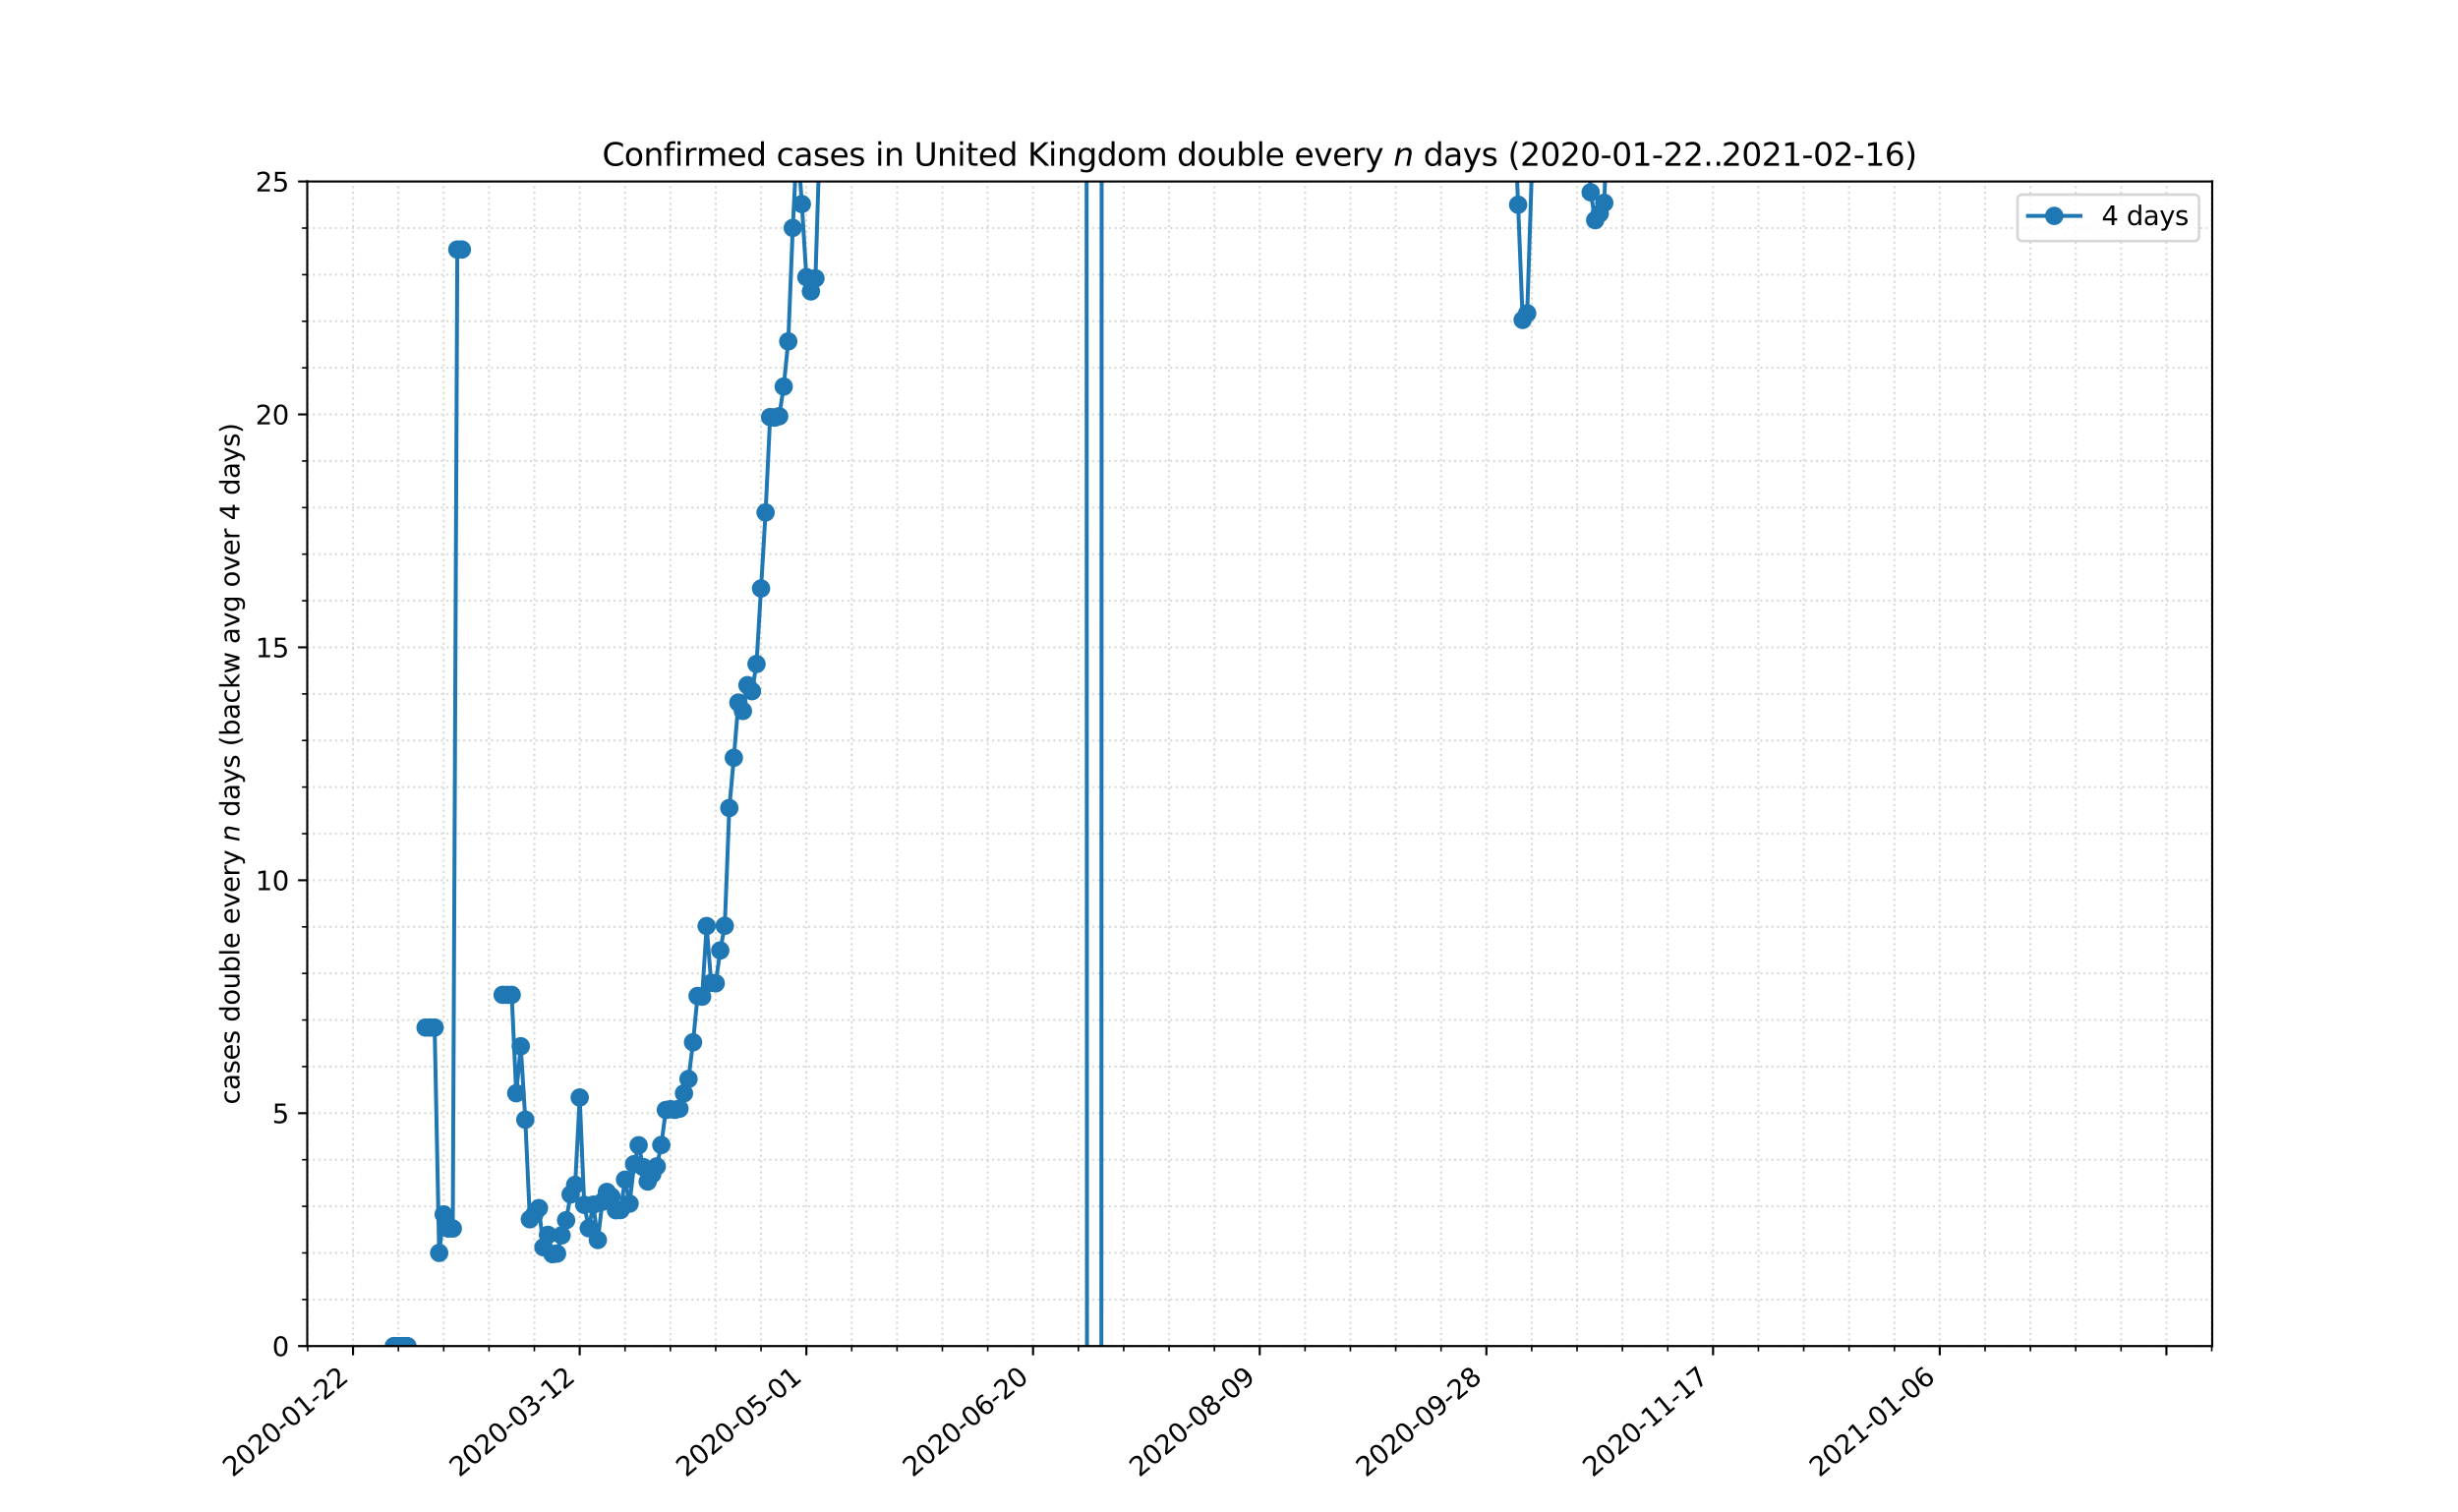 <?xml version="1.0" encoding="utf-8" standalone="no"?>
<!DOCTYPE svg PUBLIC "-//W3C//DTD SVG 1.1//EN"
  "http://www.w3.org/Graphics/SVG/1.1/DTD/svg11.dtd">
<svg xmlns:xlink="http://www.w3.org/1999/xlink" width="936pt" height="576pt" viewBox="0 0 936 576" xmlns="http://www.w3.org/2000/svg" version="1.1">
 <defs>
  <style type="text/css">*{stroke-linejoin: round; stroke-linecap: butt}</style>
 </defs>
 <g id="figure_1">
  <g id="patch_1">
   <path d="M 0 576 
L 936 576 
L 936 0 
L 0 0 
z
" style="fill: #ffffff"/>
  </g>
  <g id="axes_1">
   <g id="patch_2">
    <path d="M 117 512.64 
L 842.4 512.64 
L 842.4 69.12 
L 117 69.12 
z
" style="fill: #ffffff"/>
   </g>
   <g id="matplotlib.axis_1">
    <g id="xtick_1">
     <g id="line2d_1">
      <path d="M 134.436 512.64 
L 134.436 69.12 
" clip-path="url(#p47e4ea3fba)" style="fill: none; stroke-dasharray: 0.8,1.32; stroke-dashoffset: 0; stroke: #d8dcd6; stroke-width: 0.8"/>
     </g>
     <g id="line2d_2">
      <defs>
       <path id="md63df8010b" d="M 0 0 
L 0 3.5 
" style="stroke: #000000; stroke-width: 0.8"/>
      </defs>
      <g>
       <use xlink:href="#md63df8010b" x="134.436" y="512.64" style="stroke: #000000; stroke-width: 0.8"/>
      </g>
     </g>
     <g id="text_1">
      <!-- 2020-01-22 -->
      <g transform="translate(88.58 562.817)rotate(-40)scale(0.1 -0.1)">
       <defs>
        <path id="DejaVuSans-32" d="M 1228 531 
L 3431 531 
L 3431 0 
L 469 0 
L 469 531 
Q 828 903 1448 1529 
Q 2069 2156 2228 2338 
Q 2531 2678 2651 2914 
Q 2772 3150 2772 3378 
Q 2772 3750 2511 3984 
Q 2250 4219 1831 4219 
Q 1534 4219 1204 4116 
Q 875 4013 500 3803 
L 500 4441 
Q 881 4594 1212 4672 
Q 1544 4750 1819 4750 
Q 2544 4750 2975 4387 
Q 3406 4025 3406 3419 
Q 3406 3131 3298 2873 
Q 3191 2616 2906 2266 
Q 2828 2175 2409 1742 
Q 1991 1309 1228 531 
z
" transform="scale(0.016)"/>
        <path id="DejaVuSans-30" d="M 2034 4250 
Q 1547 4250 1301 3770 
Q 1056 3291 1056 2328 
Q 1056 1369 1301 889 
Q 1547 409 2034 409 
Q 2525 409 2770 889 
Q 3016 1369 3016 2328 
Q 3016 3291 2770 3770 
Q 2525 4250 2034 4250 
z
M 2034 4750 
Q 2819 4750 3233 4129 
Q 3647 3509 3647 2328 
Q 3647 1150 3233 529 
Q 2819 -91 2034 -91 
Q 1250 -91 836 529 
Q 422 1150 422 2328 
Q 422 3509 836 4129 
Q 1250 4750 2034 4750 
z
" transform="scale(0.016)"/>
        <path id="DejaVuSans-2d" d="M 313 2009 
L 1997 2009 
L 1997 1497 
L 313 1497 
L 313 2009 
z
" transform="scale(0.016)"/>
        <path id="DejaVuSans-31" d="M 794 531 
L 1825 531 
L 1825 4091 
L 703 3866 
L 703 4441 
L 1819 4666 
L 2450 4666 
L 2450 531 
L 3481 531 
L 3481 0 
L 794 0 
L 794 531 
z
" transform="scale(0.016)"/>
       </defs>
       <use xlink:href="#DejaVuSans-32"/>
       <use xlink:href="#DejaVuSans-30" x="63.623"/>
       <use xlink:href="#DejaVuSans-32" x="127.246"/>
       <use xlink:href="#DejaVuSans-30" x="190.869"/>
       <use xlink:href="#DejaVuSans-2d" x="254.492"/>
       <use xlink:href="#DejaVuSans-30" x="290.576"/>
       <use xlink:href="#DejaVuSans-31" x="354.199"/>
       <use xlink:href="#DejaVuSans-2d" x="417.822"/>
       <use xlink:href="#DejaVuSans-32" x="453.906"/>
       <use xlink:href="#DejaVuSans-32" x="517.529"/>
      </g>
     </g>
    </g>
    <g id="xtick_2">
     <g id="line2d_3">
      <path d="M 220.752 512.64 
L 220.752 69.12 
" clip-path="url(#p47e4ea3fba)" style="fill: none; stroke-dasharray: 0.8,1.32; stroke-dashoffset: 0; stroke: #d8dcd6; stroke-width: 0.8"/>
     </g>
     <g id="line2d_4">
      <g>
       <use xlink:href="#md63df8010b" x="220.752" y="512.64" style="stroke: #000000; stroke-width: 0.8"/>
      </g>
     </g>
     <g id="text_2">
      <!-- 2020-03-12 -->
      <g transform="translate(174.896 562.817)rotate(-40)scale(0.1 -0.1)">
       <defs>
        <path id="DejaVuSans-33" d="M 2597 2516 
Q 3050 2419 3304 2112 
Q 3559 1806 3559 1356 
Q 3559 666 3084 287 
Q 2609 -91 1734 -91 
Q 1441 -91 1130 -33 
Q 819 25 488 141 
L 488 750 
Q 750 597 1062 519 
Q 1375 441 1716 441 
Q 2309 441 2620 675 
Q 2931 909 2931 1356 
Q 2931 1769 2642 2001 
Q 2353 2234 1838 2234 
L 1294 2234 
L 1294 2753 
L 1863 2753 
Q 2328 2753 2575 2939 
Q 2822 3125 2822 3475 
Q 2822 3834 2567 4026 
Q 2313 4219 1838 4219 
Q 1578 4219 1281 4162 
Q 984 4106 628 3988 
L 628 4550 
Q 988 4650 1302 4700 
Q 1616 4750 1894 4750 
Q 2613 4750 3031 4423 
Q 3450 4097 3450 3541 
Q 3450 3153 3228 2886 
Q 3006 2619 2597 2516 
z
" transform="scale(0.016)"/>
       </defs>
       <use xlink:href="#DejaVuSans-32"/>
       <use xlink:href="#DejaVuSans-30" x="63.623"/>
       <use xlink:href="#DejaVuSans-32" x="127.246"/>
       <use xlink:href="#DejaVuSans-30" x="190.869"/>
       <use xlink:href="#DejaVuSans-2d" x="254.492"/>
       <use xlink:href="#DejaVuSans-30" x="290.576"/>
       <use xlink:href="#DejaVuSans-33" x="354.199"/>
       <use xlink:href="#DejaVuSans-2d" x="417.822"/>
       <use xlink:href="#DejaVuSans-31" x="453.906"/>
       <use xlink:href="#DejaVuSans-32" x="517.529"/>
      </g>
     </g>
    </g>
    <g id="xtick_3">
     <g id="line2d_5">
      <path d="M 307.068 512.64 
L 307.068 69.12 
" clip-path="url(#p47e4ea3fba)" style="fill: none; stroke-dasharray: 0.8,1.32; stroke-dashoffset: 0; stroke: #d8dcd6; stroke-width: 0.8"/>
     </g>
     <g id="line2d_6">
      <g>
       <use xlink:href="#md63df8010b" x="307.068" y="512.64" style="stroke: #000000; stroke-width: 0.8"/>
      </g>
     </g>
     <g id="text_3">
      <!-- 2020-05-01 -->
      <g transform="translate(261.212 562.817)rotate(-40)scale(0.1 -0.1)">
       <defs>
        <path id="DejaVuSans-35" d="M 691 4666 
L 3169 4666 
L 3169 4134 
L 1269 4134 
L 1269 2991 
Q 1406 3038 1543 3061 
Q 1681 3084 1819 3084 
Q 2600 3084 3056 2656 
Q 3513 2228 3513 1497 
Q 3513 744 3044 326 
Q 2575 -91 1722 -91 
Q 1428 -91 1123 -41 
Q 819 9 494 109 
L 494 744 
Q 775 591 1075 516 
Q 1375 441 1709 441 
Q 2250 441 2565 725 
Q 2881 1009 2881 1497 
Q 2881 1984 2565 2268 
Q 2250 2553 1709 2553 
Q 1456 2553 1204 2497 
Q 953 2441 691 2322 
L 691 4666 
z
" transform="scale(0.016)"/>
       </defs>
       <use xlink:href="#DejaVuSans-32"/>
       <use xlink:href="#DejaVuSans-30" x="63.623"/>
       <use xlink:href="#DejaVuSans-32" x="127.246"/>
       <use xlink:href="#DejaVuSans-30" x="190.869"/>
       <use xlink:href="#DejaVuSans-2d" x="254.492"/>
       <use xlink:href="#DejaVuSans-30" x="290.576"/>
       <use xlink:href="#DejaVuSans-35" x="354.199"/>
       <use xlink:href="#DejaVuSans-2d" x="417.822"/>
       <use xlink:href="#DejaVuSans-30" x="453.906"/>
       <use xlink:href="#DejaVuSans-31" x="517.529"/>
      </g>
     </g>
    </g>
    <g id="xtick_4">
     <g id="line2d_7">
      <path d="M 393.384 512.64 
L 393.384 69.12 
" clip-path="url(#p47e4ea3fba)" style="fill: none; stroke-dasharray: 0.8,1.32; stroke-dashoffset: 0; stroke: #d8dcd6; stroke-width: 0.8"/>
     </g>
     <g id="line2d_8">
      <g>
       <use xlink:href="#md63df8010b" x="393.384" y="512.64" style="stroke: #000000; stroke-width: 0.8"/>
      </g>
     </g>
     <g id="text_4">
      <!-- 2020-06-20 -->
      <g transform="translate(347.528 562.817)rotate(-40)scale(0.1 -0.1)">
       <defs>
        <path id="DejaVuSans-36" d="M 2113 2584 
Q 1688 2584 1439 2293 
Q 1191 2003 1191 1497 
Q 1191 994 1439 701 
Q 1688 409 2113 409 
Q 2538 409 2786 701 
Q 3034 994 3034 1497 
Q 3034 2003 2786 2293 
Q 2538 2584 2113 2584 
z
M 3366 4563 
L 3366 3988 
Q 3128 4100 2886 4159 
Q 2644 4219 2406 4219 
Q 1781 4219 1451 3797 
Q 1122 3375 1075 2522 
Q 1259 2794 1537 2939 
Q 1816 3084 2150 3084 
Q 2853 3084 3261 2657 
Q 3669 2231 3669 1497 
Q 3669 778 3244 343 
Q 2819 -91 2113 -91 
Q 1303 -91 875 529 
Q 447 1150 447 2328 
Q 447 3434 972 4092 
Q 1497 4750 2381 4750 
Q 2619 4750 2861 4703 
Q 3103 4656 3366 4563 
z
" transform="scale(0.016)"/>
       </defs>
       <use xlink:href="#DejaVuSans-32"/>
       <use xlink:href="#DejaVuSans-30" x="63.623"/>
       <use xlink:href="#DejaVuSans-32" x="127.246"/>
       <use xlink:href="#DejaVuSans-30" x="190.869"/>
       <use xlink:href="#DejaVuSans-2d" x="254.492"/>
       <use xlink:href="#DejaVuSans-30" x="290.576"/>
       <use xlink:href="#DejaVuSans-36" x="354.199"/>
       <use xlink:href="#DejaVuSans-2d" x="417.822"/>
       <use xlink:href="#DejaVuSans-32" x="453.906"/>
       <use xlink:href="#DejaVuSans-30" x="517.529"/>
      </g>
     </g>
    </g>
    <g id="xtick_5">
     <g id="line2d_9">
      <path d="M 479.7 512.64 
L 479.7 69.12 
" clip-path="url(#p47e4ea3fba)" style="fill: none; stroke-dasharray: 0.8,1.32; stroke-dashoffset: 0; stroke: #d8dcd6; stroke-width: 0.8"/>
     </g>
     <g id="line2d_10">
      <g>
       <use xlink:href="#md63df8010b" x="479.7" y="512.64" style="stroke: #000000; stroke-width: 0.8"/>
      </g>
     </g>
     <g id="text_5">
      <!-- 2020-08-09 -->
      <g transform="translate(433.844 562.817)rotate(-40)scale(0.1 -0.1)">
       <defs>
        <path id="DejaVuSans-38" d="M 2034 2216 
Q 1584 2216 1326 1975 
Q 1069 1734 1069 1313 
Q 1069 891 1326 650 
Q 1584 409 2034 409 
Q 2484 409 2743 651 
Q 3003 894 3003 1313 
Q 3003 1734 2745 1975 
Q 2488 2216 2034 2216 
z
M 1403 2484 
Q 997 2584 770 2862 
Q 544 3141 544 3541 
Q 544 4100 942 4425 
Q 1341 4750 2034 4750 
Q 2731 4750 3128 4425 
Q 3525 4100 3525 3541 
Q 3525 3141 3298 2862 
Q 3072 2584 2669 2484 
Q 3125 2378 3379 2068 
Q 3634 1759 3634 1313 
Q 3634 634 3220 271 
Q 2806 -91 2034 -91 
Q 1263 -91 848 271 
Q 434 634 434 1313 
Q 434 1759 690 2068 
Q 947 2378 1403 2484 
z
M 1172 3481 
Q 1172 3119 1398 2916 
Q 1625 2713 2034 2713 
Q 2441 2713 2670 2916 
Q 2900 3119 2900 3481 
Q 2900 3844 2670 4047 
Q 2441 4250 2034 4250 
Q 1625 4250 1398 4047 
Q 1172 3844 1172 3481 
z
" transform="scale(0.016)"/>
        <path id="DejaVuSans-39" d="M 703 97 
L 703 672 
Q 941 559 1184 500 
Q 1428 441 1663 441 
Q 2288 441 2617 861 
Q 2947 1281 2994 2138 
Q 2813 1869 2534 1725 
Q 2256 1581 1919 1581 
Q 1219 1581 811 2004 
Q 403 2428 403 3163 
Q 403 3881 828 4315 
Q 1253 4750 1959 4750 
Q 2769 4750 3195 4129 
Q 3622 3509 3622 2328 
Q 3622 1225 3098 567 
Q 2575 -91 1691 -91 
Q 1453 -91 1209 -44 
Q 966 3 703 97 
z
M 1959 2075 
Q 2384 2075 2632 2365 
Q 2881 2656 2881 3163 
Q 2881 3666 2632 3958 
Q 2384 4250 1959 4250 
Q 1534 4250 1286 3958 
Q 1038 3666 1038 3163 
Q 1038 2656 1286 2365 
Q 1534 2075 1959 2075 
z
" transform="scale(0.016)"/>
       </defs>
       <use xlink:href="#DejaVuSans-32"/>
       <use xlink:href="#DejaVuSans-30" x="63.623"/>
       <use xlink:href="#DejaVuSans-32" x="127.246"/>
       <use xlink:href="#DejaVuSans-30" x="190.869"/>
       <use xlink:href="#DejaVuSans-2d" x="254.492"/>
       <use xlink:href="#DejaVuSans-30" x="290.576"/>
       <use xlink:href="#DejaVuSans-38" x="354.199"/>
       <use xlink:href="#DejaVuSans-2d" x="417.822"/>
       <use xlink:href="#DejaVuSans-30" x="453.906"/>
       <use xlink:href="#DejaVuSans-39" x="517.529"/>
      </g>
     </g>
    </g>
    <g id="xtick_6">
     <g id="line2d_11">
      <path d="M 566.016 512.64 
L 566.016 69.12 
" clip-path="url(#p47e4ea3fba)" style="fill: none; stroke-dasharray: 0.8,1.32; stroke-dashoffset: 0; stroke: #d8dcd6; stroke-width: 0.8"/>
     </g>
     <g id="line2d_12">
      <g>
       <use xlink:href="#md63df8010b" x="566.016" y="512.64" style="stroke: #000000; stroke-width: 0.8"/>
      </g>
     </g>
     <g id="text_6">
      <!-- 2020-09-28 -->
      <g transform="translate(520.16 562.817)rotate(-40)scale(0.1 -0.1)">
       <use xlink:href="#DejaVuSans-32"/>
       <use xlink:href="#DejaVuSans-30" x="63.623"/>
       <use xlink:href="#DejaVuSans-32" x="127.246"/>
       <use xlink:href="#DejaVuSans-30" x="190.869"/>
       <use xlink:href="#DejaVuSans-2d" x="254.492"/>
       <use xlink:href="#DejaVuSans-30" x="290.576"/>
       <use xlink:href="#DejaVuSans-39" x="354.199"/>
       <use xlink:href="#DejaVuSans-2d" x="417.822"/>
       <use xlink:href="#DejaVuSans-32" x="453.906"/>
       <use xlink:href="#DejaVuSans-38" x="517.529"/>
      </g>
     </g>
    </g>
    <g id="xtick_7">
     <g id="line2d_13">
      <path d="M 652.332 512.64 
L 652.332 69.12 
" clip-path="url(#p47e4ea3fba)" style="fill: none; stroke-dasharray: 0.8,1.32; stroke-dashoffset: 0; stroke: #d8dcd6; stroke-width: 0.8"/>
     </g>
     <g id="line2d_14">
      <g>
       <use xlink:href="#md63df8010b" x="652.332" y="512.64" style="stroke: #000000; stroke-width: 0.8"/>
      </g>
     </g>
     <g id="text_7">
      <!-- 2020-11-17 -->
      <g transform="translate(606.476 562.817)rotate(-40)scale(0.1 -0.1)">
       <defs>
        <path id="DejaVuSans-37" d="M 525 4666 
L 3525 4666 
L 3525 4397 
L 1831 0 
L 1172 0 
L 2766 4134 
L 525 4134 
L 525 4666 
z
" transform="scale(0.016)"/>
       </defs>
       <use xlink:href="#DejaVuSans-32"/>
       <use xlink:href="#DejaVuSans-30" x="63.623"/>
       <use xlink:href="#DejaVuSans-32" x="127.246"/>
       <use xlink:href="#DejaVuSans-30" x="190.869"/>
       <use xlink:href="#DejaVuSans-2d" x="254.492"/>
       <use xlink:href="#DejaVuSans-31" x="290.576"/>
       <use xlink:href="#DejaVuSans-31" x="354.199"/>
       <use xlink:href="#DejaVuSans-2d" x="417.822"/>
       <use xlink:href="#DejaVuSans-31" x="453.906"/>
       <use xlink:href="#DejaVuSans-37" x="517.529"/>
      </g>
     </g>
    </g>
    <g id="xtick_8">
     <g id="line2d_15">
      <path d="M 738.648 512.64 
L 738.648 69.12 
" clip-path="url(#p47e4ea3fba)" style="fill: none; stroke-dasharray: 0.8,1.32; stroke-dashoffset: 0; stroke: #d8dcd6; stroke-width: 0.8"/>
     </g>
     <g id="line2d_16">
      <g>
       <use xlink:href="#md63df8010b" x="738.648" y="512.64" style="stroke: #000000; stroke-width: 0.8"/>
      </g>
     </g>
     <g id="text_8">
      <!-- 2021-01-06 -->
      <g transform="translate(692.792 562.817)rotate(-40)scale(0.1 -0.1)">
       <use xlink:href="#DejaVuSans-32"/>
       <use xlink:href="#DejaVuSans-30" x="63.623"/>
       <use xlink:href="#DejaVuSans-32" x="127.246"/>
       <use xlink:href="#DejaVuSans-31" x="190.869"/>
       <use xlink:href="#DejaVuSans-2d" x="254.492"/>
       <use xlink:href="#DejaVuSans-30" x="290.576"/>
       <use xlink:href="#DejaVuSans-31" x="354.199"/>
       <use xlink:href="#DejaVuSans-2d" x="417.822"/>
       <use xlink:href="#DejaVuSans-30" x="453.906"/>
       <use xlink:href="#DejaVuSans-36" x="517.529"/>
      </g>
     </g>
    </g>
    <g id="xtick_9">
     <g id="line2d_17">
      <path d="M 824.964 512.64 
L 824.964 69.12 
" clip-path="url(#p47e4ea3fba)" style="fill: none; stroke-dasharray: 0.8,1.32; stroke-dashoffset: 0; stroke: #d8dcd6; stroke-width: 0.8"/>
     </g>
     <g id="line2d_18">
      <g>
       <use xlink:href="#md63df8010b" x="824.964" y="512.64" style="stroke: #000000; stroke-width: 0.8"/>
      </g>
     </g>
    </g>
    <g id="xtick_10">
     <g id="line2d_19">
      <path d="M 117.173 512.64 
L 117.173 69.12 
" clip-path="url(#p47e4ea3fba)" style="fill: none; stroke-dasharray: 0.8,1.32; stroke-dashoffset: 0; stroke: #d8dcd6; stroke-width: 0.8"/>
     </g>
     <g id="line2d_20">
      <defs>
       <path id="m614aef3a7a" d="M 0 0 
L 0 2 
" style="stroke: #000000; stroke-width: 0.6"/>
      </defs>
      <g>
       <use xlink:href="#m614aef3a7a" x="117.173" y="512.64" style="stroke: #000000; stroke-width: 0.6"/>
      </g>
     </g>
    </g>
    <g id="xtick_11">
     <g id="line2d_21">
      <path d="M 151.699 512.64 
L 151.699 69.12 
" clip-path="url(#p47e4ea3fba)" style="fill: none; stroke-dasharray: 0.8,1.32; stroke-dashoffset: 0; stroke: #d8dcd6; stroke-width: 0.8"/>
     </g>
     <g id="line2d_22">
      <g>
       <use xlink:href="#m614aef3a7a" x="151.699" y="512.64" style="stroke: #000000; stroke-width: 0.6"/>
      </g>
     </g>
    </g>
    <g id="xtick_12">
     <g id="line2d_23">
      <path d="M 168.962 512.64 
L 168.962 69.12 
" clip-path="url(#p47e4ea3fba)" style="fill: none; stroke-dasharray: 0.8,1.32; stroke-dashoffset: 0; stroke: #d8dcd6; stroke-width: 0.8"/>
     </g>
     <g id="line2d_24">
      <g>
       <use xlink:href="#m614aef3a7a" x="168.962" y="512.64" style="stroke: #000000; stroke-width: 0.6"/>
      </g>
     </g>
    </g>
    <g id="xtick_13">
     <g id="line2d_25">
      <path d="M 186.225 512.64 
L 186.225 69.12 
" clip-path="url(#p47e4ea3fba)" style="fill: none; stroke-dasharray: 0.8,1.32; stroke-dashoffset: 0; stroke: #d8dcd6; stroke-width: 0.8"/>
     </g>
     <g id="line2d_26">
      <g>
       <use xlink:href="#m614aef3a7a" x="186.225" y="512.64" style="stroke: #000000; stroke-width: 0.6"/>
      </g>
     </g>
    </g>
    <g id="xtick_14">
     <g id="line2d_27">
      <path d="M 203.489 512.64 
L 203.489 69.12 
" clip-path="url(#p47e4ea3fba)" style="fill: none; stroke-dasharray: 0.8,1.32; stroke-dashoffset: 0; stroke: #d8dcd6; stroke-width: 0.8"/>
     </g>
     <g id="line2d_28">
      <g>
       <use xlink:href="#m614aef3a7a" x="203.489" y="512.64" style="stroke: #000000; stroke-width: 0.6"/>
      </g>
     </g>
    </g>
    <g id="xtick_15">
     <g id="line2d_29">
      <path d="M 238.015 512.64 
L 238.015 69.12 
" clip-path="url(#p47e4ea3fba)" style="fill: none; stroke-dasharray: 0.8,1.32; stroke-dashoffset: 0; stroke: #d8dcd6; stroke-width: 0.8"/>
     </g>
     <g id="line2d_30">
      <g>
       <use xlink:href="#m614aef3a7a" x="238.015" y="512.64" style="stroke: #000000; stroke-width: 0.6"/>
      </g>
     </g>
    </g>
    <g id="xtick_16">
     <g id="line2d_31">
      <path d="M 255.278 512.64 
L 255.278 69.12 
" clip-path="url(#p47e4ea3fba)" style="fill: none; stroke-dasharray: 0.8,1.32; stroke-dashoffset: 0; stroke: #d8dcd6; stroke-width: 0.8"/>
     </g>
     <g id="line2d_32">
      <g>
       <use xlink:href="#m614aef3a7a" x="255.278" y="512.64" style="stroke: #000000; stroke-width: 0.6"/>
      </g>
     </g>
    </g>
    <g id="xtick_17">
     <g id="line2d_33">
      <path d="M 272.542 512.64 
L 272.542 69.12 
" clip-path="url(#p47e4ea3fba)" style="fill: none; stroke-dasharray: 0.8,1.32; stroke-dashoffset: 0; stroke: #d8dcd6; stroke-width: 0.8"/>
     </g>
     <g id="line2d_34">
      <g>
       <use xlink:href="#m614aef3a7a" x="272.542" y="512.64" style="stroke: #000000; stroke-width: 0.6"/>
      </g>
     </g>
    </g>
    <g id="xtick_18">
     <g id="line2d_35">
      <path d="M 289.805 512.64 
L 289.805 69.12 
" clip-path="url(#p47e4ea3fba)" style="fill: none; stroke-dasharray: 0.8,1.32; stroke-dashoffset: 0; stroke: #d8dcd6; stroke-width: 0.8"/>
     </g>
     <g id="line2d_36">
      <g>
       <use xlink:href="#m614aef3a7a" x="289.805" y="512.64" style="stroke: #000000; stroke-width: 0.6"/>
      </g>
     </g>
    </g>
    <g id="xtick_19">
     <g id="line2d_37">
      <path d="M 324.331 512.64 
L 324.331 69.12 
" clip-path="url(#p47e4ea3fba)" style="fill: none; stroke-dasharray: 0.8,1.32; stroke-dashoffset: 0; stroke: #d8dcd6; stroke-width: 0.8"/>
     </g>
     <g id="line2d_38">
      <g>
       <use xlink:href="#m614aef3a7a" x="324.331" y="512.64" style="stroke: #000000; stroke-width: 0.6"/>
      </g>
     </g>
    </g>
    <g id="xtick_20">
     <g id="line2d_39">
      <path d="M 341.594 512.64 
L 341.594 69.12 
" clip-path="url(#p47e4ea3fba)" style="fill: none; stroke-dasharray: 0.8,1.32; stroke-dashoffset: 0; stroke: #d8dcd6; stroke-width: 0.8"/>
     </g>
     <g id="line2d_40">
      <g>
       <use xlink:href="#m614aef3a7a" x="341.594" y="512.64" style="stroke: #000000; stroke-width: 0.6"/>
      </g>
     </g>
    </g>
    <g id="xtick_21">
     <g id="line2d_41">
      <path d="M 358.858 512.64 
L 358.858 69.12 
" clip-path="url(#p47e4ea3fba)" style="fill: none; stroke-dasharray: 0.8,1.32; stroke-dashoffset: 0; stroke: #d8dcd6; stroke-width: 0.8"/>
     </g>
     <g id="line2d_42">
      <g>
       <use xlink:href="#m614aef3a7a" x="358.858" y="512.64" style="stroke: #000000; stroke-width: 0.6"/>
      </g>
     </g>
    </g>
    <g id="xtick_22">
     <g id="line2d_43">
      <path d="M 376.121 512.64 
L 376.121 69.12 
" clip-path="url(#p47e4ea3fba)" style="fill: none; stroke-dasharray: 0.8,1.32; stroke-dashoffset: 0; stroke: #d8dcd6; stroke-width: 0.8"/>
     </g>
     <g id="line2d_44">
      <g>
       <use xlink:href="#m614aef3a7a" x="376.121" y="512.64" style="stroke: #000000; stroke-width: 0.6"/>
      </g>
     </g>
    </g>
    <g id="xtick_23">
     <g id="line2d_45">
      <path d="M 410.647 512.64 
L 410.647 69.12 
" clip-path="url(#p47e4ea3fba)" style="fill: none; stroke-dasharray: 0.8,1.32; stroke-dashoffset: 0; stroke: #d8dcd6; stroke-width: 0.8"/>
     </g>
     <g id="line2d_46">
      <g>
       <use xlink:href="#m614aef3a7a" x="410.647" y="512.64" style="stroke: #000000; stroke-width: 0.6"/>
      </g>
     </g>
    </g>
    <g id="xtick_24">
     <g id="line2d_47">
      <path d="M 427.91 512.64 
L 427.91 69.12 
" clip-path="url(#p47e4ea3fba)" style="fill: none; stroke-dasharray: 0.8,1.32; stroke-dashoffset: 0; stroke: #d8dcd6; stroke-width: 0.8"/>
     </g>
     <g id="line2d_48">
      <g>
       <use xlink:href="#m614aef3a7a" x="427.91" y="512.64" style="stroke: #000000; stroke-width: 0.6"/>
      </g>
     </g>
    </g>
    <g id="xtick_25">
     <g id="line2d_49">
      <path d="M 445.174 512.64 
L 445.174 69.12 
" clip-path="url(#p47e4ea3fba)" style="fill: none; stroke-dasharray: 0.8,1.32; stroke-dashoffset: 0; stroke: #d8dcd6; stroke-width: 0.8"/>
     </g>
     <g id="line2d_50">
      <g>
       <use xlink:href="#m614aef3a7a" x="445.174" y="512.64" style="stroke: #000000; stroke-width: 0.6"/>
      </g>
     </g>
    </g>
    <g id="xtick_26">
     <g id="line2d_51">
      <path d="M 462.437 512.64 
L 462.437 69.12 
" clip-path="url(#p47e4ea3fba)" style="fill: none; stroke-dasharray: 0.8,1.32; stroke-dashoffset: 0; stroke: #d8dcd6; stroke-width: 0.8"/>
     </g>
     <g id="line2d_52">
      <g>
       <use xlink:href="#m614aef3a7a" x="462.437" y="512.64" style="stroke: #000000; stroke-width: 0.6"/>
      </g>
     </g>
    </g>
    <g id="xtick_27">
     <g id="line2d_53">
      <path d="M 496.963 512.64 
L 496.963 69.12 
" clip-path="url(#p47e4ea3fba)" style="fill: none; stroke-dasharray: 0.8,1.32; stroke-dashoffset: 0; stroke: #d8dcd6; stroke-width: 0.8"/>
     </g>
     <g id="line2d_54">
      <g>
       <use xlink:href="#m614aef3a7a" x="496.963" y="512.64" style="stroke: #000000; stroke-width: 0.6"/>
      </g>
     </g>
    </g>
    <g id="xtick_28">
     <g id="line2d_55">
      <path d="M 514.226 512.64 
L 514.226 69.12 
" clip-path="url(#p47e4ea3fba)" style="fill: none; stroke-dasharray: 0.8,1.32; stroke-dashoffset: 0; stroke: #d8dcd6; stroke-width: 0.8"/>
     </g>
     <g id="line2d_56">
      <g>
       <use xlink:href="#m614aef3a7a" x="514.226" y="512.64" style="stroke: #000000; stroke-width: 0.6"/>
      </g>
     </g>
    </g>
    <g id="xtick_29">
     <g id="line2d_57">
      <path d="M 531.49 512.64 
L 531.49 69.12 
" clip-path="url(#p47e4ea3fba)" style="fill: none; stroke-dasharray: 0.8,1.32; stroke-dashoffset: 0; stroke: #d8dcd6; stroke-width: 0.8"/>
     </g>
     <g id="line2d_58">
      <g>
       <use xlink:href="#m614aef3a7a" x="531.49" y="512.64" style="stroke: #000000; stroke-width: 0.6"/>
      </g>
     </g>
    </g>
    <g id="xtick_30">
     <g id="line2d_59">
      <path d="M 548.753 512.64 
L 548.753 69.12 
" clip-path="url(#p47e4ea3fba)" style="fill: none; stroke-dasharray: 0.8,1.32; stroke-dashoffset: 0; stroke: #d8dcd6; stroke-width: 0.8"/>
     </g>
     <g id="line2d_60">
      <g>
       <use xlink:href="#m614aef3a7a" x="548.753" y="512.64" style="stroke: #000000; stroke-width: 0.6"/>
      </g>
     </g>
    </g>
    <g id="xtick_31">
     <g id="line2d_61">
      <path d="M 583.279 512.64 
L 583.279 69.12 
" clip-path="url(#p47e4ea3fba)" style="fill: none; stroke-dasharray: 0.8,1.32; stroke-dashoffset: 0; stroke: #d8dcd6; stroke-width: 0.8"/>
     </g>
     <g id="line2d_62">
      <g>
       <use xlink:href="#m614aef3a7a" x="583.279" y="512.64" style="stroke: #000000; stroke-width: 0.6"/>
      </g>
     </g>
    </g>
    <g id="xtick_32">
     <g id="line2d_63">
      <path d="M 600.542 512.64 
L 600.542 69.12 
" clip-path="url(#p47e4ea3fba)" style="fill: none; stroke-dasharray: 0.8,1.32; stroke-dashoffset: 0; stroke: #d8dcd6; stroke-width: 0.8"/>
     </g>
     <g id="line2d_64">
      <g>
       <use xlink:href="#m614aef3a7a" x="600.542" y="512.64" style="stroke: #000000; stroke-width: 0.6"/>
      </g>
     </g>
    </g>
    <g id="xtick_33">
     <g id="line2d_65">
      <path d="M 617.806 512.64 
L 617.806 69.12 
" clip-path="url(#p47e4ea3fba)" style="fill: none; stroke-dasharray: 0.8,1.32; stroke-dashoffset: 0; stroke: #d8dcd6; stroke-width: 0.8"/>
     </g>
     <g id="line2d_66">
      <g>
       <use xlink:href="#m614aef3a7a" x="617.806" y="512.64" style="stroke: #000000; stroke-width: 0.6"/>
      </g>
     </g>
    </g>
    <g id="xtick_34">
     <g id="line2d_67">
      <path d="M 635.069 512.64 
L 635.069 69.12 
" clip-path="url(#p47e4ea3fba)" style="fill: none; stroke-dasharray: 0.8,1.32; stroke-dashoffset: 0; stroke: #d8dcd6; stroke-width: 0.8"/>
     </g>
     <g id="line2d_68">
      <g>
       <use xlink:href="#m614aef3a7a" x="635.069" y="512.64" style="stroke: #000000; stroke-width: 0.6"/>
      </g>
     </g>
    </g>
    <g id="xtick_35">
     <g id="line2d_69">
      <path d="M 669.595 512.64 
L 669.595 69.12 
" clip-path="url(#p47e4ea3fba)" style="fill: none; stroke-dasharray: 0.8,1.32; stroke-dashoffset: 0; stroke: #d8dcd6; stroke-width: 0.8"/>
     </g>
     <g id="line2d_70">
      <g>
       <use xlink:href="#m614aef3a7a" x="669.595" y="512.64" style="stroke: #000000; stroke-width: 0.6"/>
      </g>
     </g>
    </g>
    <g id="xtick_36">
     <g id="line2d_71">
      <path d="M 686.858 512.64 
L 686.858 69.12 
" clip-path="url(#p47e4ea3fba)" style="fill: none; stroke-dasharray: 0.8,1.32; stroke-dashoffset: 0; stroke: #d8dcd6; stroke-width: 0.8"/>
     </g>
     <g id="line2d_72">
      <g>
       <use xlink:href="#m614aef3a7a" x="686.858" y="512.64" style="stroke: #000000; stroke-width: 0.6"/>
      </g>
     </g>
    </g>
    <g id="xtick_37">
     <g id="line2d_73">
      <path d="M 704.122 512.64 
L 704.122 69.12 
" clip-path="url(#p47e4ea3fba)" style="fill: none; stroke-dasharray: 0.8,1.32; stroke-dashoffset: 0; stroke: #d8dcd6; stroke-width: 0.8"/>
     </g>
     <g id="line2d_74">
      <g>
       <use xlink:href="#m614aef3a7a" x="704.122" y="512.64" style="stroke: #000000; stroke-width: 0.6"/>
      </g>
     </g>
    </g>
    <g id="xtick_38">
     <g id="line2d_75">
      <path d="M 721.385 512.64 
L 721.385 69.12 
" clip-path="url(#p47e4ea3fba)" style="fill: none; stroke-dasharray: 0.8,1.32; stroke-dashoffset: 0; stroke: #d8dcd6; stroke-width: 0.8"/>
     </g>
     <g id="line2d_76">
      <g>
       <use xlink:href="#m614aef3a7a" x="721.385" y="512.64" style="stroke: #000000; stroke-width: 0.6"/>
      </g>
     </g>
    </g>
    <g id="xtick_39">
     <g id="line2d_77">
      <path d="M 755.911 512.64 
L 755.911 69.12 
" clip-path="url(#p47e4ea3fba)" style="fill: none; stroke-dasharray: 0.8,1.32; stroke-dashoffset: 0; stroke: #d8dcd6; stroke-width: 0.8"/>
     </g>
     <g id="line2d_78">
      <g>
       <use xlink:href="#m614aef3a7a" x="755.911" y="512.64" style="stroke: #000000; stroke-width: 0.6"/>
      </g>
     </g>
    </g>
    <g id="xtick_40">
     <g id="line2d_79">
      <path d="M 773.175 512.64 
L 773.175 69.12 
" clip-path="url(#p47e4ea3fba)" style="fill: none; stroke-dasharray: 0.8,1.32; stroke-dashoffset: 0; stroke: #d8dcd6; stroke-width: 0.8"/>
     </g>
     <g id="line2d_80">
      <g>
       <use xlink:href="#m614aef3a7a" x="773.175" y="512.64" style="stroke: #000000; stroke-width: 0.6"/>
      </g>
     </g>
    </g>
    <g id="xtick_41">
     <g id="line2d_81">
      <path d="M 790.438 512.64 
L 790.438 69.12 
" clip-path="url(#p47e4ea3fba)" style="fill: none; stroke-dasharray: 0.8,1.32; stroke-dashoffset: 0; stroke: #d8dcd6; stroke-width: 0.8"/>
     </g>
     <g id="line2d_82">
      <g>
       <use xlink:href="#m614aef3a7a" x="790.438" y="512.64" style="stroke: #000000; stroke-width: 0.6"/>
      </g>
     </g>
    </g>
    <g id="xtick_42">
     <g id="line2d_83">
      <path d="M 807.701 512.64 
L 807.701 69.12 
" clip-path="url(#p47e4ea3fba)" style="fill: none; stroke-dasharray: 0.8,1.32; stroke-dashoffset: 0; stroke: #d8dcd6; stroke-width: 0.8"/>
     </g>
     <g id="line2d_84">
      <g>
       <use xlink:href="#m614aef3a7a" x="807.701" y="512.64" style="stroke: #000000; stroke-width: 0.6"/>
      </g>
     </g>
    </g>
    <g id="xtick_43">
     <g id="line2d_85">
      <path d="M 842.227 512.64 
L 842.227 69.12 
" clip-path="url(#p47e4ea3fba)" style="fill: none; stroke-dasharray: 0.8,1.32; stroke-dashoffset: 0; stroke: #d8dcd6; stroke-width: 0.8"/>
     </g>
     <g id="line2d_86">
      <g>
       <use xlink:href="#m614aef3a7a" x="842.227" y="512.64" style="stroke: #000000; stroke-width: 0.6"/>
      </g>
     </g>
    </g>
   </g>
   <g id="matplotlib.axis_2">
    <g id="ytick_1">
     <g id="line2d_87">
      <path d="M 117 512.64 
L 842.4 512.64 
" clip-path="url(#p47e4ea3fba)" style="fill: none; stroke-dasharray: 0.8,1.32; stroke-dashoffset: 0; stroke: #d8dcd6; stroke-width: 0.8"/>
     </g>
     <g id="line2d_88">
      <defs>
       <path id="mcb73666762" d="M 0 0 
L -3.5 0 
" style="stroke: #000000; stroke-width: 0.8"/>
      </defs>
      <g>
       <use xlink:href="#mcb73666762" x="117" y="512.64" style="stroke: #000000; stroke-width: 0.8"/>
      </g>
     </g>
     <g id="text_9">
      <!-- 0 -->
      <g transform="translate(103.638 516.439)scale(0.1 -0.1)">
       <use xlink:href="#DejaVuSans-30"/>
      </g>
     </g>
    </g>
    <g id="ytick_2">
     <g id="line2d_89">
      <path d="M 117 423.936 
L 842.4 423.936 
" clip-path="url(#p47e4ea3fba)" style="fill: none; stroke-dasharray: 0.8,1.32; stroke-dashoffset: 0; stroke: #d8dcd6; stroke-width: 0.8"/>
     </g>
     <g id="line2d_90">
      <g>
       <use xlink:href="#mcb73666762" x="117" y="423.936" style="stroke: #000000; stroke-width: 0.8"/>
      </g>
     </g>
     <g id="text_10">
      <!-- 5 -->
      <g transform="translate(103.638 427.735)scale(0.1 -0.1)">
       <use xlink:href="#DejaVuSans-35"/>
      </g>
     </g>
    </g>
    <g id="ytick_3">
     <g id="line2d_91">
      <path d="M 117 335.232 
L 842.4 335.232 
" clip-path="url(#p47e4ea3fba)" style="fill: none; stroke-dasharray: 0.8,1.32; stroke-dashoffset: 0; stroke: #d8dcd6; stroke-width: 0.8"/>
     </g>
     <g id="line2d_92">
      <g>
       <use xlink:href="#mcb73666762" x="117" y="335.232" style="stroke: #000000; stroke-width: 0.8"/>
      </g>
     </g>
     <g id="text_11">
      <!-- 10 -->
      <g transform="translate(97.275 339.031)scale(0.1 -0.1)">
       <use xlink:href="#DejaVuSans-31"/>
       <use xlink:href="#DejaVuSans-30" x="63.623"/>
      </g>
     </g>
    </g>
    <g id="ytick_4">
     <g id="line2d_93">
      <path d="M 117 246.528 
L 842.4 246.528 
" clip-path="url(#p47e4ea3fba)" style="fill: none; stroke-dasharray: 0.8,1.32; stroke-dashoffset: 0; stroke: #d8dcd6; stroke-width: 0.8"/>
     </g>
     <g id="line2d_94">
      <g>
       <use xlink:href="#mcb73666762" x="117" y="246.528" style="stroke: #000000; stroke-width: 0.8"/>
      </g>
     </g>
     <g id="text_12">
      <!-- 15 -->
      <g transform="translate(97.275 250.327)scale(0.1 -0.1)">
       <use xlink:href="#DejaVuSans-31"/>
       <use xlink:href="#DejaVuSans-35" x="63.623"/>
      </g>
     </g>
    </g>
    <g id="ytick_5">
     <g id="line2d_95">
      <path d="M 117 157.824 
L 842.4 157.824 
" clip-path="url(#p47e4ea3fba)" style="fill: none; stroke-dasharray: 0.8,1.32; stroke-dashoffset: 0; stroke: #d8dcd6; stroke-width: 0.8"/>
     </g>
     <g id="line2d_96">
      <g>
       <use xlink:href="#mcb73666762" x="117" y="157.824" style="stroke: #000000; stroke-width: 0.8"/>
      </g>
     </g>
     <g id="text_13">
      <!-- 20 -->
      <g transform="translate(97.275 161.623)scale(0.1 -0.1)">
       <use xlink:href="#DejaVuSans-32"/>
       <use xlink:href="#DejaVuSans-30" x="63.623"/>
      </g>
     </g>
    </g>
    <g id="ytick_6">
     <g id="line2d_97">
      <path d="M 117 69.12 
L 842.4 69.12 
" clip-path="url(#p47e4ea3fba)" style="fill: none; stroke-dasharray: 0.8,1.32; stroke-dashoffset: 0; stroke: #d8dcd6; stroke-width: 0.8"/>
     </g>
     <g id="line2d_98">
      <g>
       <use xlink:href="#mcb73666762" x="117" y="69.12" style="stroke: #000000; stroke-width: 0.8"/>
      </g>
     </g>
     <g id="text_14">
      <!-- 25 -->
      <g transform="translate(97.275 72.919)scale(0.1 -0.1)">
       <use xlink:href="#DejaVuSans-32"/>
       <use xlink:href="#DejaVuSans-35" x="63.623"/>
      </g>
     </g>
    </g>
    <g id="ytick_7">
     <g id="line2d_99">
      <path d="M 117 494.899 
L 842.4 494.899 
" clip-path="url(#p47e4ea3fba)" style="fill: none; stroke-dasharray: 0.8,1.32; stroke-dashoffset: 0; stroke: #d8dcd6; stroke-width: 0.8"/>
     </g>
     <g id="line2d_100">
      <defs>
       <path id="macfc216de1" d="M 0 0 
L -2 0 
" style="stroke: #000000; stroke-width: 0.6"/>
      </defs>
      <g>
       <use xlink:href="#macfc216de1" x="117" y="494.899" style="stroke: #000000; stroke-width: 0.6"/>
      </g>
     </g>
    </g>
    <g id="ytick_8">
     <g id="line2d_101">
      <path d="M 117 477.158 
L 842.4 477.158 
" clip-path="url(#p47e4ea3fba)" style="fill: none; stroke-dasharray: 0.8,1.32; stroke-dashoffset: 0; stroke: #d8dcd6; stroke-width: 0.8"/>
     </g>
     <g id="line2d_102">
      <g>
       <use xlink:href="#macfc216de1" x="117" y="477.158" style="stroke: #000000; stroke-width: 0.6"/>
      </g>
     </g>
    </g>
    <g id="ytick_9">
     <g id="line2d_103">
      <path d="M 117 459.418 
L 842.4 459.418 
" clip-path="url(#p47e4ea3fba)" style="fill: none; stroke-dasharray: 0.8,1.32; stroke-dashoffset: 0; stroke: #d8dcd6; stroke-width: 0.8"/>
     </g>
     <g id="line2d_104">
      <g>
       <use xlink:href="#macfc216de1" x="117" y="459.418" style="stroke: #000000; stroke-width: 0.6"/>
      </g>
     </g>
    </g>
    <g id="ytick_10">
     <g id="line2d_105">
      <path d="M 117 441.677 
L 842.4 441.677 
" clip-path="url(#p47e4ea3fba)" style="fill: none; stroke-dasharray: 0.8,1.32; stroke-dashoffset: 0; stroke: #d8dcd6; stroke-width: 0.8"/>
     </g>
     <g id="line2d_106">
      <g>
       <use xlink:href="#macfc216de1" x="117" y="441.677" style="stroke: #000000; stroke-width: 0.6"/>
      </g>
     </g>
    </g>
    <g id="ytick_11">
     <g id="line2d_107">
      <path d="M 117 406.195 
L 842.4 406.195 
" clip-path="url(#p47e4ea3fba)" style="fill: none; stroke-dasharray: 0.8,1.32; stroke-dashoffset: 0; stroke: #d8dcd6; stroke-width: 0.8"/>
     </g>
     <g id="line2d_108">
      <g>
       <use xlink:href="#macfc216de1" x="117" y="406.195" style="stroke: #000000; stroke-width: 0.6"/>
      </g>
     </g>
    </g>
    <g id="ytick_12">
     <g id="line2d_109">
      <path d="M 117 388.454 
L 842.4 388.454 
" clip-path="url(#p47e4ea3fba)" style="fill: none; stroke-dasharray: 0.8,1.32; stroke-dashoffset: 0; stroke: #d8dcd6; stroke-width: 0.8"/>
     </g>
     <g id="line2d_110">
      <g>
       <use xlink:href="#macfc216de1" x="117" y="388.454" style="stroke: #000000; stroke-width: 0.6"/>
      </g>
     </g>
    </g>
    <g id="ytick_13">
     <g id="line2d_111">
      <path d="M 117 370.714 
L 842.4 370.714 
" clip-path="url(#p47e4ea3fba)" style="fill: none; stroke-dasharray: 0.8,1.32; stroke-dashoffset: 0; stroke: #d8dcd6; stroke-width: 0.8"/>
     </g>
     <g id="line2d_112">
      <g>
       <use xlink:href="#macfc216de1" x="117" y="370.714" style="stroke: #000000; stroke-width: 0.6"/>
      </g>
     </g>
    </g>
    <g id="ytick_14">
     <g id="line2d_113">
      <path d="M 117 352.973 
L 842.4 352.973 
" clip-path="url(#p47e4ea3fba)" style="fill: none; stroke-dasharray: 0.8,1.32; stroke-dashoffset: 0; stroke: #d8dcd6; stroke-width: 0.8"/>
     </g>
     <g id="line2d_114">
      <g>
       <use xlink:href="#macfc216de1" x="117" y="352.973" style="stroke: #000000; stroke-width: 0.6"/>
      </g>
     </g>
    </g>
    <g id="ytick_15">
     <g id="line2d_115">
      <path d="M 117 317.491 
L 842.4 317.491 
" clip-path="url(#p47e4ea3fba)" style="fill: none; stroke-dasharray: 0.8,1.32; stroke-dashoffset: 0; stroke: #d8dcd6; stroke-width: 0.8"/>
     </g>
     <g id="line2d_116">
      <g>
       <use xlink:href="#macfc216de1" x="117" y="317.491" style="stroke: #000000; stroke-width: 0.6"/>
      </g>
     </g>
    </g>
    <g id="ytick_16">
     <g id="line2d_117">
      <path d="M 117 299.75 
L 842.4 299.75 
" clip-path="url(#p47e4ea3fba)" style="fill: none; stroke-dasharray: 0.8,1.32; stroke-dashoffset: 0; stroke: #d8dcd6; stroke-width: 0.8"/>
     </g>
     <g id="line2d_118">
      <g>
       <use xlink:href="#macfc216de1" x="117" y="299.75" style="stroke: #000000; stroke-width: 0.6"/>
      </g>
     </g>
    </g>
    <g id="ytick_17">
     <g id="line2d_119">
      <path d="M 117 282.01 
L 842.4 282.01 
" clip-path="url(#p47e4ea3fba)" style="fill: none; stroke-dasharray: 0.8,1.32; stroke-dashoffset: 0; stroke: #d8dcd6; stroke-width: 0.8"/>
     </g>
     <g id="line2d_120">
      <g>
       <use xlink:href="#macfc216de1" x="117" y="282.01" style="stroke: #000000; stroke-width: 0.6"/>
      </g>
     </g>
    </g>
    <g id="ytick_18">
     <g id="line2d_121">
      <path d="M 117 264.269 
L 842.4 264.269 
" clip-path="url(#p47e4ea3fba)" style="fill: none; stroke-dasharray: 0.8,1.32; stroke-dashoffset: 0; stroke: #d8dcd6; stroke-width: 0.8"/>
     </g>
     <g id="line2d_122">
      <g>
       <use xlink:href="#macfc216de1" x="117" y="264.269" style="stroke: #000000; stroke-width: 0.6"/>
      </g>
     </g>
    </g>
    <g id="ytick_19">
     <g id="line2d_123">
      <path d="M 117 228.787 
L 842.4 228.787 
" clip-path="url(#p47e4ea3fba)" style="fill: none; stroke-dasharray: 0.8,1.32; stroke-dashoffset: 0; stroke: #d8dcd6; stroke-width: 0.8"/>
     </g>
     <g id="line2d_124">
      <g>
       <use xlink:href="#macfc216de1" x="117" y="228.787" style="stroke: #000000; stroke-width: 0.6"/>
      </g>
     </g>
    </g>
    <g id="ytick_20">
     <g id="line2d_125">
      <path d="M 117 211.046 
L 842.4 211.046 
" clip-path="url(#p47e4ea3fba)" style="fill: none; stroke-dasharray: 0.8,1.32; stroke-dashoffset: 0; stroke: #d8dcd6; stroke-width: 0.8"/>
     </g>
     <g id="line2d_126">
      <g>
       <use xlink:href="#macfc216de1" x="117" y="211.046" style="stroke: #000000; stroke-width: 0.6"/>
      </g>
     </g>
    </g>
    <g id="ytick_21">
     <g id="line2d_127">
      <path d="M 117 193.306 
L 842.4 193.306 
" clip-path="url(#p47e4ea3fba)" style="fill: none; stroke-dasharray: 0.8,1.32; stroke-dashoffset: 0; stroke: #d8dcd6; stroke-width: 0.8"/>
     </g>
     <g id="line2d_128">
      <g>
       <use xlink:href="#macfc216de1" x="117" y="193.306" style="stroke: #000000; stroke-width: 0.6"/>
      </g>
     </g>
    </g>
    <g id="ytick_22">
     <g id="line2d_129">
      <path d="M 117 175.565 
L 842.4 175.565 
" clip-path="url(#p47e4ea3fba)" style="fill: none; stroke-dasharray: 0.8,1.32; stroke-dashoffset: 0; stroke: #d8dcd6; stroke-width: 0.8"/>
     </g>
     <g id="line2d_130">
      <g>
       <use xlink:href="#macfc216de1" x="117" y="175.565" style="stroke: #000000; stroke-width: 0.6"/>
      </g>
     </g>
    </g>
    <g id="ytick_23">
     <g id="line2d_131">
      <path d="M 117 140.083 
L 842.4 140.083 
" clip-path="url(#p47e4ea3fba)" style="fill: none; stroke-dasharray: 0.8,1.32; stroke-dashoffset: 0; stroke: #d8dcd6; stroke-width: 0.8"/>
     </g>
     <g id="line2d_132">
      <g>
       <use xlink:href="#macfc216de1" x="117" y="140.083" style="stroke: #000000; stroke-width: 0.6"/>
      </g>
     </g>
    </g>
    <g id="ytick_24">
     <g id="line2d_133">
      <path d="M 117 122.342 
L 842.4 122.342 
" clip-path="url(#p47e4ea3fba)" style="fill: none; stroke-dasharray: 0.8,1.32; stroke-dashoffset: 0; stroke: #d8dcd6; stroke-width: 0.8"/>
     </g>
     <g id="line2d_134">
      <g>
       <use xlink:href="#macfc216de1" x="117" y="122.342" style="stroke: #000000; stroke-width: 0.6"/>
      </g>
     </g>
    </g>
    <g id="ytick_25">
     <g id="line2d_135">
      <path d="M 117 104.602 
L 842.4 104.602 
" clip-path="url(#p47e4ea3fba)" style="fill: none; stroke-dasharray: 0.8,1.32; stroke-dashoffset: 0; stroke: #d8dcd6; stroke-width: 0.8"/>
     </g>
     <g id="line2d_136">
      <g>
       <use xlink:href="#macfc216de1" x="117" y="104.602" style="stroke: #000000; stroke-width: 0.6"/>
      </g>
     </g>
    </g>
    <g id="ytick_26">
     <g id="line2d_137">
      <path d="M 117 86.861 
L 842.4 86.861 
" clip-path="url(#p47e4ea3fba)" style="fill: none; stroke-dasharray: 0.8,1.32; stroke-dashoffset: 0; stroke: #d8dcd6; stroke-width: 0.8"/>
     </g>
     <g id="line2d_138">
      <g>
       <use xlink:href="#macfc216de1" x="117" y="86.861" style="stroke: #000000; stroke-width: 0.6"/>
      </g>
     </g>
    </g>
    <g id="text_15">
     <!-- cases double every $n$ days (backw avg over 4 days) -->
     <g transform="translate(91.175 420.63)rotate(-90)scale(0.1 -0.1)">
      <defs>
       <path id="DejaVuSans-63" d="M 3122 3366 
L 3122 2828 
Q 2878 2963 2633 3030 
Q 2388 3097 2138 3097 
Q 1578 3097 1268 2742 
Q 959 2388 959 1747 
Q 959 1106 1268 751 
Q 1578 397 2138 397 
Q 2388 397 2633 464 
Q 2878 531 3122 666 
L 3122 134 
Q 2881 22 2623 -34 
Q 2366 -91 2075 -91 
Q 1284 -91 818 406 
Q 353 903 353 1747 
Q 353 2603 823 3093 
Q 1294 3584 2113 3584 
Q 2378 3584 2631 3529 
Q 2884 3475 3122 3366 
z
" transform="scale(0.016)"/>
       <path id="DejaVuSans-61" d="M 2194 1759 
Q 1497 1759 1228 1600 
Q 959 1441 959 1056 
Q 959 750 1161 570 
Q 1363 391 1709 391 
Q 2188 391 2477 730 
Q 2766 1069 2766 1631 
L 2766 1759 
L 2194 1759 
z
M 3341 1997 
L 3341 0 
L 2766 0 
L 2766 531 
Q 2569 213 2275 61 
Q 1981 -91 1556 -91 
Q 1019 -91 701 211 
Q 384 513 384 1019 
Q 384 1609 779 1909 
Q 1175 2209 1959 2209 
L 2766 2209 
L 2766 2266 
Q 2766 2663 2505 2880 
Q 2244 3097 1772 3097 
Q 1472 3097 1187 3025 
Q 903 2953 641 2809 
L 641 3341 
Q 956 3463 1253 3523 
Q 1550 3584 1831 3584 
Q 2591 3584 2966 3190 
Q 3341 2797 3341 1997 
z
" transform="scale(0.016)"/>
       <path id="DejaVuSans-73" d="M 2834 3397 
L 2834 2853 
Q 2591 2978 2328 3040 
Q 2066 3103 1784 3103 
Q 1356 3103 1142 2972 
Q 928 2841 928 2578 
Q 928 2378 1081 2264 
Q 1234 2150 1697 2047 
L 1894 2003 
Q 2506 1872 2764 1633 
Q 3022 1394 3022 966 
Q 3022 478 2636 193 
Q 2250 -91 1575 -91 
Q 1294 -91 989 -36 
Q 684 19 347 128 
L 347 722 
Q 666 556 975 473 
Q 1284 391 1588 391 
Q 1994 391 2212 530 
Q 2431 669 2431 922 
Q 2431 1156 2273 1281 
Q 2116 1406 1581 1522 
L 1381 1569 
Q 847 1681 609 1914 
Q 372 2147 372 2553 
Q 372 3047 722 3315 
Q 1072 3584 1716 3584 
Q 2034 3584 2315 3537 
Q 2597 3491 2834 3397 
z
" transform="scale(0.016)"/>
       <path id="DejaVuSans-65" d="M 3597 1894 
L 3597 1613 
L 953 1613 
Q 991 1019 1311 708 
Q 1631 397 2203 397 
Q 2534 397 2845 478 
Q 3156 559 3463 722 
L 3463 178 
Q 3153 47 2828 -22 
Q 2503 -91 2169 -91 
Q 1331 -91 842 396 
Q 353 884 353 1716 
Q 353 2575 817 3079 
Q 1281 3584 2069 3584 
Q 2775 3584 3186 3129 
Q 3597 2675 3597 1894 
z
M 3022 2063 
Q 3016 2534 2758 2815 
Q 2500 3097 2075 3097 
Q 1594 3097 1305 2825 
Q 1016 2553 972 2059 
L 3022 2063 
z
" transform="scale(0.016)"/>
       <path id="DejaVuSans-20" transform="scale(0.016)"/>
       <path id="DejaVuSans-64" d="M 2906 2969 
L 2906 4863 
L 3481 4863 
L 3481 0 
L 2906 0 
L 2906 525 
Q 2725 213 2448 61 
Q 2172 -91 1784 -91 
Q 1150 -91 751 415 
Q 353 922 353 1747 
Q 353 2572 751 3078 
Q 1150 3584 1784 3584 
Q 2172 3584 2448 3432 
Q 2725 3281 2906 2969 
z
M 947 1747 
Q 947 1113 1208 752 
Q 1469 391 1925 391 
Q 2381 391 2643 752 
Q 2906 1113 2906 1747 
Q 2906 2381 2643 2742 
Q 2381 3103 1925 3103 
Q 1469 3103 1208 2742 
Q 947 2381 947 1747 
z
" transform="scale(0.016)"/>
       <path id="DejaVuSans-6f" d="M 1959 3097 
Q 1497 3097 1228 2736 
Q 959 2375 959 1747 
Q 959 1119 1226 758 
Q 1494 397 1959 397 
Q 2419 397 2687 759 
Q 2956 1122 2956 1747 
Q 2956 2369 2687 2733 
Q 2419 3097 1959 3097 
z
M 1959 3584 
Q 2709 3584 3137 3096 
Q 3566 2609 3566 1747 
Q 3566 888 3137 398 
Q 2709 -91 1959 -91 
Q 1206 -91 779 398 
Q 353 888 353 1747 
Q 353 2609 779 3096 
Q 1206 3584 1959 3584 
z
" transform="scale(0.016)"/>
       <path id="DejaVuSans-75" d="M 544 1381 
L 544 3500 
L 1119 3500 
L 1119 1403 
Q 1119 906 1312 657 
Q 1506 409 1894 409 
Q 2359 409 2629 706 
Q 2900 1003 2900 1516 
L 2900 3500 
L 3475 3500 
L 3475 0 
L 2900 0 
L 2900 538 
Q 2691 219 2414 64 
Q 2138 -91 1772 -91 
Q 1169 -91 856 284 
Q 544 659 544 1381 
z
M 1991 3584 
L 1991 3584 
z
" transform="scale(0.016)"/>
       <path id="DejaVuSans-62" d="M 3116 1747 
Q 3116 2381 2855 2742 
Q 2594 3103 2138 3103 
Q 1681 3103 1420 2742 
Q 1159 2381 1159 1747 
Q 1159 1113 1420 752 
Q 1681 391 2138 391 
Q 2594 391 2855 752 
Q 3116 1113 3116 1747 
z
M 1159 2969 
Q 1341 3281 1617 3432 
Q 1894 3584 2278 3584 
Q 2916 3584 3314 3078 
Q 3713 2572 3713 1747 
Q 3713 922 3314 415 
Q 2916 -91 2278 -91 
Q 1894 -91 1617 61 
Q 1341 213 1159 525 
L 1159 0 
L 581 0 
L 581 4863 
L 1159 4863 
L 1159 2969 
z
" transform="scale(0.016)"/>
       <path id="DejaVuSans-6c" d="M 603 4863 
L 1178 4863 
L 1178 0 
L 603 0 
L 603 4863 
z
" transform="scale(0.016)"/>
       <path id="DejaVuSans-76" d="M 191 3500 
L 800 3500 
L 1894 563 
L 2988 3500 
L 3597 3500 
L 2284 0 
L 1503 0 
L 191 3500 
z
" transform="scale(0.016)"/>
       <path id="DejaVuSans-72" d="M 2631 2963 
Q 2534 3019 2420 3045 
Q 2306 3072 2169 3072 
Q 1681 3072 1420 2755 
Q 1159 2438 1159 1844 
L 1159 0 
L 581 0 
L 581 3500 
L 1159 3500 
L 1159 2956 
Q 1341 3275 1631 3429 
Q 1922 3584 2338 3584 
Q 2397 3584 2469 3576 
Q 2541 3569 2628 3553 
L 2631 2963 
z
" transform="scale(0.016)"/>
       <path id="DejaVuSans-79" d="M 2059 -325 
Q 1816 -950 1584 -1140 
Q 1353 -1331 966 -1331 
L 506 -1331 
L 506 -850 
L 844 -850 
Q 1081 -850 1212 -737 
Q 1344 -625 1503 -206 
L 1606 56 
L 191 3500 
L 800 3500 
L 1894 763 
L 2988 3500 
L 3597 3500 
L 2059 -325 
z
" transform="scale(0.016)"/>
       <path id="DejaVuSans-Oblique-6e" d="M 3566 2113 
L 3156 0 
L 2578 0 
L 2988 2091 
Q 3016 2238 3031 2350 
Q 3047 2463 3047 2528 
Q 3047 2791 2881 2937 
Q 2716 3084 2419 3084 
Q 1956 3084 1622 2776 
Q 1288 2469 1184 1941 
L 800 0 
L 225 0 
L 903 3500 
L 1478 3500 
L 1363 2950 
Q 1603 3253 1940 3418 
Q 2278 3584 2650 3584 
Q 3113 3584 3367 3334 
Q 3622 3084 3622 2631 
Q 3622 2519 3608 2391 
Q 3594 2263 3566 2113 
z
" transform="scale(0.016)"/>
       <path id="DejaVuSans-28" d="M 1984 4856 
Q 1566 4138 1362 3434 
Q 1159 2731 1159 2009 
Q 1159 1288 1364 580 
Q 1569 -128 1984 -844 
L 1484 -844 
Q 1016 -109 783 600 
Q 550 1309 550 2009 
Q 550 2706 781 3412 
Q 1013 4119 1484 4856 
L 1984 4856 
z
" transform="scale(0.016)"/>
       <path id="DejaVuSans-6b" d="M 581 4863 
L 1159 4863 
L 1159 1991 
L 2875 3500 
L 3609 3500 
L 1753 1863 
L 3688 0 
L 2938 0 
L 1159 1709 
L 1159 0 
L 581 0 
L 581 4863 
z
" transform="scale(0.016)"/>
       <path id="DejaVuSans-77" d="M 269 3500 
L 844 3500 
L 1563 769 
L 2278 3500 
L 2956 3500 
L 3675 769 
L 4391 3500 
L 4966 3500 
L 4050 0 
L 3372 0 
L 2619 2869 
L 1863 0 
L 1184 0 
L 269 3500 
z
" transform="scale(0.016)"/>
       <path id="DejaVuSans-67" d="M 2906 1791 
Q 2906 2416 2648 2759 
Q 2391 3103 1925 3103 
Q 1463 3103 1205 2759 
Q 947 2416 947 1791 
Q 947 1169 1205 825 
Q 1463 481 1925 481 
Q 2391 481 2648 825 
Q 2906 1169 2906 1791 
z
M 3481 434 
Q 3481 -459 3084 -895 
Q 2688 -1331 1869 -1331 
Q 1566 -1331 1297 -1286 
Q 1028 -1241 775 -1147 
L 775 -588 
Q 1028 -725 1275 -790 
Q 1522 -856 1778 -856 
Q 2344 -856 2625 -561 
Q 2906 -266 2906 331 
L 2906 616 
Q 2728 306 2450 153 
Q 2172 0 1784 0 
Q 1141 0 747 490 
Q 353 981 353 1791 
Q 353 2603 747 3093 
Q 1141 3584 1784 3584 
Q 2172 3584 2450 3431 
Q 2728 3278 2906 2969 
L 2906 3500 
L 3481 3500 
L 3481 434 
z
" transform="scale(0.016)"/>
       <path id="DejaVuSans-34" d="M 2419 4116 
L 825 1625 
L 2419 1625 
L 2419 4116 
z
M 2253 4666 
L 3047 4666 
L 3047 1625 
L 3713 1625 
L 3713 1100 
L 3047 1100 
L 3047 0 
L 2419 0 
L 2419 1100 
L 313 1100 
L 313 1709 
L 2253 4666 
z
" transform="scale(0.016)"/>
       <path id="DejaVuSans-29" d="M 513 4856 
L 1013 4856 
Q 1481 4119 1714 3412 
Q 1947 2706 1947 2009 
Q 1947 1309 1714 600 
Q 1481 -109 1013 -844 
L 513 -844 
Q 928 -128 1133 580 
Q 1338 1288 1338 2009 
Q 1338 2731 1133 3434 
Q 928 4138 513 4856 
z
" transform="scale(0.016)"/>
      </defs>
      <use xlink:href="#DejaVuSans-63" transform="translate(0 0.016)"/>
      <use xlink:href="#DejaVuSans-61" transform="translate(54.98 0.016)"/>
      <use xlink:href="#DejaVuSans-73" transform="translate(116.26 0.016)"/>
      <use xlink:href="#DejaVuSans-65" transform="translate(168.359 0.016)"/>
      <use xlink:href="#DejaVuSans-73" transform="translate(229.883 0.016)"/>
      <use xlink:href="#DejaVuSans-20" transform="translate(281.982 0.016)"/>
      <use xlink:href="#DejaVuSans-64" transform="translate(313.77 0.016)"/>
      <use xlink:href="#DejaVuSans-6f" transform="translate(377.246 0.016)"/>
      <use xlink:href="#DejaVuSans-75" transform="translate(438.428 0.016)"/>
      <use xlink:href="#DejaVuSans-62" transform="translate(501.807 0.016)"/>
      <use xlink:href="#DejaVuSans-6c" transform="translate(565.283 0.016)"/>
      <use xlink:href="#DejaVuSans-65" transform="translate(593.066 0.016)"/>
      <use xlink:href="#DejaVuSans-20" transform="translate(654.59 0.016)"/>
      <use xlink:href="#DejaVuSans-65" transform="translate(686.377 0.016)"/>
      <use xlink:href="#DejaVuSans-76" transform="translate(747.9 0.016)"/>
      <use xlink:href="#DejaVuSans-65" transform="translate(807.08 0.016)"/>
      <use xlink:href="#DejaVuSans-72" transform="translate(868.604 0.016)"/>
      <use xlink:href="#DejaVuSans-79" transform="translate(909.717 0.016)"/>
      <use xlink:href="#DejaVuSans-20" transform="translate(968.896 0.016)"/>
      <use xlink:href="#DejaVuSans-Oblique-6e" transform="translate(1000.684 0.016)"/>
      <use xlink:href="#DejaVuSans-20" transform="translate(1064.062 0.016)"/>
      <use xlink:href="#DejaVuSans-64" transform="translate(1095.85 0.016)"/>
      <use xlink:href="#DejaVuSans-61" transform="translate(1159.326 0.016)"/>
      <use xlink:href="#DejaVuSans-79" transform="translate(1220.605 0.016)"/>
      <use xlink:href="#DejaVuSans-73" transform="translate(1279.785 0.016)"/>
      <use xlink:href="#DejaVuSans-20" transform="translate(1331.885 0.016)"/>
      <use xlink:href="#DejaVuSans-28" transform="translate(1363.672 0.016)"/>
      <use xlink:href="#DejaVuSans-62" transform="translate(1402.686 0.016)"/>
      <use xlink:href="#DejaVuSans-61" transform="translate(1466.162 0.016)"/>
      <use xlink:href="#DejaVuSans-63" transform="translate(1527.441 0.016)"/>
      <use xlink:href="#DejaVuSans-6b" transform="translate(1582.422 0.016)"/>
      <use xlink:href="#DejaVuSans-77" transform="translate(1640.332 0.016)"/>
      <use xlink:href="#DejaVuSans-20" transform="translate(1722.119 0.016)"/>
      <use xlink:href="#DejaVuSans-61" transform="translate(1753.906 0.016)"/>
      <use xlink:href="#DejaVuSans-76" transform="translate(1815.186 0.016)"/>
      <use xlink:href="#DejaVuSans-67" transform="translate(1874.365 0.016)"/>
      <use xlink:href="#DejaVuSans-20" transform="translate(1937.842 0.016)"/>
      <use xlink:href="#DejaVuSans-6f" transform="translate(1969.629 0.016)"/>
      <use xlink:href="#DejaVuSans-76" transform="translate(2030.811 0.016)"/>
      <use xlink:href="#DejaVuSans-65" transform="translate(2089.99 0.016)"/>
      <use xlink:href="#DejaVuSans-72" transform="translate(2151.514 0.016)"/>
      <use xlink:href="#DejaVuSans-20" transform="translate(2192.627 0.016)"/>
      <use xlink:href="#DejaVuSans-34" transform="translate(2224.414 0.016)"/>
      <use xlink:href="#DejaVuSans-20" transform="translate(2288.037 0.016)"/>
      <use xlink:href="#DejaVuSans-64" transform="translate(2319.824 0.016)"/>
      <use xlink:href="#DejaVuSans-61" transform="translate(2383.301 0.016)"/>
      <use xlink:href="#DejaVuSans-79" transform="translate(2444.58 0.016)"/>
      <use xlink:href="#DejaVuSans-73" transform="translate(2503.76 0.016)"/>
      <use xlink:href="#DejaVuSans-29" transform="translate(2555.859 0.016)"/>
     </g>
    </g>
   </g>
   <g id="line2d_139">
    <path d="M 149.973 512.64 
L 155.152 512.64 
M 162.057 391.328 
L 165.51 391.328 
L 167.236 477.158 
L 168.962 462.491 
L 170.689 467.867 
L 172.415 467.867 
L 174.141 95.025 
L 175.868 95.025 
M 191.404 378.877 
L 194.857 378.877 
L 196.583 416.349 
L 198.31 398.457 
L 200.036 426.428 
L 201.762 464.349 
L 203.489 462.491 
L 205.215 460.094 
L 206.941 475.01 
L 208.668 470.288 
L 210.394 477.628 
L 212.12 477.406 
L 213.847 470.484 
L 215.573 464.722 
L 217.299 454.885 
L 219.026 451.245 
L 220.752 417.971 
L 222.478 458.849 
L 224.205 467.76 
L 225.931 458.779 
L 227.657 472.243 
L 229.383 457.672 
L 231.11 453.935 
L 232.836 455.751 
L 234.562 460.912 
L 236.289 460.853 
L 238.015 449.261 
L 239.741 458.398 
L 241.468 443.356 
L 243.194 436.163 
L 244.92 444.464 
L 246.647 449.974 
L 248.373 447.201 
L 250.099 444.205 
L 251.826 436.06 
L 253.552 422.722 
L 255.278 422.434 
L 257.005 422.678 
L 258.731 422.243 
L 262.184 410.919 
L 263.91 396.947 
L 265.636 379.298 
L 267.363 379.574 
L 269.089 352.664 
L 270.815 374.321 
L 272.542 374.475 
L 274.268 361.968 
L 275.994 352.579 
L 277.72 307.721 
L 279.447 288.586 
L 281.173 267.573 
L 282.899 270.761 
L 284.626 260.93 
L 286.352 263.239 
L 288.078 252.873 
L 291.531 195.157 
L 293.257 158.849 
L 294.984 159.048 
L 296.71 158.518 
L 298.436 147.211 
L 300.163 130.012 
L 301.889 86.795 
L 303.615 52.437 
L 305.342 77.711 
L 307.068 105.554 
L 308.794 110.975 
L 310.521 105.995 
L 312.247 50.056 
L 313.664 -1 
M 314.848 -1 
L 315.7 9.843 
L 317.426 29.583 
L 319.152 34.757 
L 320.878 12.52 
L 321.192 -1 
M 413.755 -1 
L 413.945 577 
M 419.385 577 
L 419.519 -1 
M 576.038 -1 
L 576.374 37.983 
L 578.1 77.975 
L 579.827 121.843 
L 581.553 119.328 
L 583.279 66.128 
L 585.006 64.845 
L 586.732 57.365 
L 588.458 36.272 
L 589.918 -1 
M 590.89 -1 
L 591.911 8.831 
L 593.637 31.517 
L 595.363 62.401 
L 597.09 62.571 
L 598.816 44.114 
L 600.542 11.703 
L 602.005 -1 
M 602.411 -1 
L 603.995 24.492 
L 605.721 73.232 
L 607.448 83.843 
L 609.174 81.32 
L 610.9 77.255 
L 612.627 28.117 
L 614.353 13.75 
L 616.079 15.037 
L 617.806 11.217 
L 621.258 24.293 
L 622.985 7.344 
L 623.681 -1 
L 623.681 -1 
" clip-path="url(#p47e4ea3fba)" style="fill: none; stroke: #1f77b4; stroke-width: 1.5; stroke-linecap: square"/>
    <defs>
     <path id="m067ab491a5" d="M 0 3 
C 0.796 3 1.559 2.684 2.121 2.121 
C 2.684 1.559 3 0.796 3 0 
C 3 -0.796 2.684 -1.559 2.121 -2.121 
C 1.559 -2.684 0.796 -3 0 -3 
C -0.796 -3 -1.559 -2.684 -2.121 -2.121 
C -2.684 -1.559 -3 -0.796 -3 0 
C -3 0.796 -2.684 1.559 -2.121 2.121 
C -1.559 2.684 -0.796 3 0 3 
z
" style="stroke: #1f77b4"/>
    </defs>
    <g clip-path="url(#p47e4ea3fba)">
     <use xlink:href="#m067ab491a5" x="149.973" y="512.64" style="fill: #1f77b4; stroke: #1f77b4"/>
     <use xlink:href="#m067ab491a5" x="151.699" y="512.64" style="fill: #1f77b4; stroke: #1f77b4"/>
     <use xlink:href="#m067ab491a5" x="153.425" y="512.64" style="fill: #1f77b4; stroke: #1f77b4"/>
     <use xlink:href="#m067ab491a5" x="155.152" y="512.64" style="fill: #1f77b4; stroke: #1f77b4"/>
     <use xlink:href="#m067ab491a5" x="162.057" y="391.328" style="fill: #1f77b4; stroke: #1f77b4"/>
     <use xlink:href="#m067ab491a5" x="163.783" y="391.328" style="fill: #1f77b4; stroke: #1f77b4"/>
     <use xlink:href="#m067ab491a5" x="165.51" y="391.328" style="fill: #1f77b4; stroke: #1f77b4"/>
     <use xlink:href="#m067ab491a5" x="167.236" y="477.158" style="fill: #1f77b4; stroke: #1f77b4"/>
     <use xlink:href="#m067ab491a5" x="168.962" y="462.491" style="fill: #1f77b4; stroke: #1f77b4"/>
     <use xlink:href="#m067ab491a5" x="170.689" y="467.867" style="fill: #1f77b4; stroke: #1f77b4"/>
     <use xlink:href="#m067ab491a5" x="172.415" y="467.867" style="fill: #1f77b4; stroke: #1f77b4"/>
     <use xlink:href="#m067ab491a5" x="174.141" y="95.025" style="fill: #1f77b4; stroke: #1f77b4"/>
     <use xlink:href="#m067ab491a5" x="175.868" y="95.025" style="fill: #1f77b4; stroke: #1f77b4"/>
     <use xlink:href="#m067ab491a5" x="191.404" y="378.877" style="fill: #1f77b4; stroke: #1f77b4"/>
     <use xlink:href="#m067ab491a5" x="193.131" y="378.877" style="fill: #1f77b4; stroke: #1f77b4"/>
     <use xlink:href="#m067ab491a5" x="194.857" y="378.877" style="fill: #1f77b4; stroke: #1f77b4"/>
     <use xlink:href="#m067ab491a5" x="196.583" y="416.349" style="fill: #1f77b4; stroke: #1f77b4"/>
     <use xlink:href="#m067ab491a5" x="198.31" y="398.457" style="fill: #1f77b4; stroke: #1f77b4"/>
     <use xlink:href="#m067ab491a5" x="200.036" y="426.428" style="fill: #1f77b4; stroke: #1f77b4"/>
     <use xlink:href="#m067ab491a5" x="201.762" y="464.349" style="fill: #1f77b4; stroke: #1f77b4"/>
     <use xlink:href="#m067ab491a5" x="203.489" y="462.491" style="fill: #1f77b4; stroke: #1f77b4"/>
     <use xlink:href="#m067ab491a5" x="205.215" y="460.094" style="fill: #1f77b4; stroke: #1f77b4"/>
     <use xlink:href="#m067ab491a5" x="206.941" y="475.01" style="fill: #1f77b4; stroke: #1f77b4"/>
     <use xlink:href="#m067ab491a5" x="208.668" y="470.288" style="fill: #1f77b4; stroke: #1f77b4"/>
     <use xlink:href="#m067ab491a5" x="210.394" y="477.628" style="fill: #1f77b4; stroke: #1f77b4"/>
     <use xlink:href="#m067ab491a5" x="212.12" y="477.406" style="fill: #1f77b4; stroke: #1f77b4"/>
     <use xlink:href="#m067ab491a5" x="213.847" y="470.484" style="fill: #1f77b4; stroke: #1f77b4"/>
     <use xlink:href="#m067ab491a5" x="215.573" y="464.722" style="fill: #1f77b4; stroke: #1f77b4"/>
     <use xlink:href="#m067ab491a5" x="217.299" y="454.885" style="fill: #1f77b4; stroke: #1f77b4"/>
     <use xlink:href="#m067ab491a5" x="219.026" y="451.245" style="fill: #1f77b4; stroke: #1f77b4"/>
     <use xlink:href="#m067ab491a5" x="220.752" y="417.971" style="fill: #1f77b4; stroke: #1f77b4"/>
     <use xlink:href="#m067ab491a5" x="222.478" y="458.849" style="fill: #1f77b4; stroke: #1f77b4"/>
     <use xlink:href="#m067ab491a5" x="224.205" y="467.76" style="fill: #1f77b4; stroke: #1f77b4"/>
     <use xlink:href="#m067ab491a5" x="225.931" y="458.779" style="fill: #1f77b4; stroke: #1f77b4"/>
     <use xlink:href="#m067ab491a5" x="227.657" y="472.243" style="fill: #1f77b4; stroke: #1f77b4"/>
     <use xlink:href="#m067ab491a5" x="229.383" y="457.672" style="fill: #1f77b4; stroke: #1f77b4"/>
     <use xlink:href="#m067ab491a5" x="231.11" y="453.935" style="fill: #1f77b4; stroke: #1f77b4"/>
     <use xlink:href="#m067ab491a5" x="232.836" y="455.751" style="fill: #1f77b4; stroke: #1f77b4"/>
     <use xlink:href="#m067ab491a5" x="234.562" y="460.912" style="fill: #1f77b4; stroke: #1f77b4"/>
     <use xlink:href="#m067ab491a5" x="236.289" y="460.853" style="fill: #1f77b4; stroke: #1f77b4"/>
     <use xlink:href="#m067ab491a5" x="238.015" y="449.261" style="fill: #1f77b4; stroke: #1f77b4"/>
     <use xlink:href="#m067ab491a5" x="239.741" y="458.398" style="fill: #1f77b4; stroke: #1f77b4"/>
     <use xlink:href="#m067ab491a5" x="241.468" y="443.356" style="fill: #1f77b4; stroke: #1f77b4"/>
     <use xlink:href="#m067ab491a5" x="243.194" y="436.163" style="fill: #1f77b4; stroke: #1f77b4"/>
     <use xlink:href="#m067ab491a5" x="244.92" y="444.464" style="fill: #1f77b4; stroke: #1f77b4"/>
     <use xlink:href="#m067ab491a5" x="246.647" y="449.974" style="fill: #1f77b4; stroke: #1f77b4"/>
     <use xlink:href="#m067ab491a5" x="248.373" y="447.201" style="fill: #1f77b4; stroke: #1f77b4"/>
     <use xlink:href="#m067ab491a5" x="250.099" y="444.205" style="fill: #1f77b4; stroke: #1f77b4"/>
     <use xlink:href="#m067ab491a5" x="251.826" y="436.06" style="fill: #1f77b4; stroke: #1f77b4"/>
     <use xlink:href="#m067ab491a5" x="253.552" y="422.722" style="fill: #1f77b4; stroke: #1f77b4"/>
     <use xlink:href="#m067ab491a5" x="255.278" y="422.434" style="fill: #1f77b4; stroke: #1f77b4"/>
     <use xlink:href="#m067ab491a5" x="257.005" y="422.678" style="fill: #1f77b4; stroke: #1f77b4"/>
     <use xlink:href="#m067ab491a5" x="258.731" y="422.243" style="fill: #1f77b4; stroke: #1f77b4"/>
     <use xlink:href="#m067ab491a5" x="260.457" y="416.387" style="fill: #1f77b4; stroke: #1f77b4"/>
     <use xlink:href="#m067ab491a5" x="262.184" y="410.919" style="fill: #1f77b4; stroke: #1f77b4"/>
     <use xlink:href="#m067ab491a5" x="263.91" y="396.947" style="fill: #1f77b4; stroke: #1f77b4"/>
     <use xlink:href="#m067ab491a5" x="265.636" y="379.298" style="fill: #1f77b4; stroke: #1f77b4"/>
     <use xlink:href="#m067ab491a5" x="267.363" y="379.574" style="fill: #1f77b4; stroke: #1f77b4"/>
     <use xlink:href="#m067ab491a5" x="269.089" y="352.664" style="fill: #1f77b4; stroke: #1f77b4"/>
     <use xlink:href="#m067ab491a5" x="270.815" y="374.321" style="fill: #1f77b4; stroke: #1f77b4"/>
     <use xlink:href="#m067ab491a5" x="272.542" y="374.475" style="fill: #1f77b4; stroke: #1f77b4"/>
     <use xlink:href="#m067ab491a5" x="274.268" y="361.968" style="fill: #1f77b4; stroke: #1f77b4"/>
     <use xlink:href="#m067ab491a5" x="275.994" y="352.579" style="fill: #1f77b4; stroke: #1f77b4"/>
     <use xlink:href="#m067ab491a5" x="277.72" y="307.721" style="fill: #1f77b4; stroke: #1f77b4"/>
     <use xlink:href="#m067ab491a5" x="279.447" y="288.586" style="fill: #1f77b4; stroke: #1f77b4"/>
     <use xlink:href="#m067ab491a5" x="281.173" y="267.573" style="fill: #1f77b4; stroke: #1f77b4"/>
     <use xlink:href="#m067ab491a5" x="282.899" y="270.761" style="fill: #1f77b4; stroke: #1f77b4"/>
     <use xlink:href="#m067ab491a5" x="284.626" y="260.93" style="fill: #1f77b4; stroke: #1f77b4"/>
     <use xlink:href="#m067ab491a5" x="286.352" y="263.239" style="fill: #1f77b4; stroke: #1f77b4"/>
     <use xlink:href="#m067ab491a5" x="288.078" y="252.873" style="fill: #1f77b4; stroke: #1f77b4"/>
     <use xlink:href="#m067ab491a5" x="289.805" y="224.111" style="fill: #1f77b4; stroke: #1f77b4"/>
     <use xlink:href="#m067ab491a5" x="291.531" y="195.157" style="fill: #1f77b4; stroke: #1f77b4"/>
     <use xlink:href="#m067ab491a5" x="293.257" y="158.849" style="fill: #1f77b4; stroke: #1f77b4"/>
     <use xlink:href="#m067ab491a5" x="294.984" y="159.048" style="fill: #1f77b4; stroke: #1f77b4"/>
     <use xlink:href="#m067ab491a5" x="296.71" y="158.518" style="fill: #1f77b4; stroke: #1f77b4"/>
     <use xlink:href="#m067ab491a5" x="298.436" y="147.211" style="fill: #1f77b4; stroke: #1f77b4"/>
     <use xlink:href="#m067ab491a5" x="300.163" y="130.012" style="fill: #1f77b4; stroke: #1f77b4"/>
     <use xlink:href="#m067ab491a5" x="301.889" y="86.795" style="fill: #1f77b4; stroke: #1f77b4"/>
     <use xlink:href="#m067ab491a5" x="303.615" y="52.437" style="fill: #1f77b4; stroke: #1f77b4"/>
     <use xlink:href="#m067ab491a5" x="305.342" y="77.711" style="fill: #1f77b4; stroke: #1f77b4"/>
     <use xlink:href="#m067ab491a5" x="307.068" y="105.554" style="fill: #1f77b4; stroke: #1f77b4"/>
     <use xlink:href="#m067ab491a5" x="308.794" y="110.975" style="fill: #1f77b4; stroke: #1f77b4"/>
     <use xlink:href="#m067ab491a5" x="310.521" y="105.995" style="fill: #1f77b4; stroke: #1f77b4"/>
     <use xlink:href="#m067ab491a5" x="312.247" y="50.056" style="fill: #1f77b4; stroke: #1f77b4"/>
     <use xlink:href="#m067ab491a5" x="313.664" y="-1" style="fill: #1f77b4; stroke: #1f77b4"/>
     <use xlink:href="#m067ab491a5" x="314.848" y="-1" style="fill: #1f77b4; stroke: #1f77b4"/>
     <use xlink:href="#m067ab491a5" x="315.7" y="9.843" style="fill: #1f77b4; stroke: #1f77b4"/>
     <use xlink:href="#m067ab491a5" x="317.426" y="29.583" style="fill: #1f77b4; stroke: #1f77b4"/>
     <use xlink:href="#m067ab491a5" x="319.152" y="34.757" style="fill: #1f77b4; stroke: #1f77b4"/>
     <use xlink:href="#m067ab491a5" x="320.878" y="12.52" style="fill: #1f77b4; stroke: #1f77b4"/>
     <use xlink:href="#m067ab491a5" x="321.192" y="-1" style="fill: #1f77b4; stroke: #1f77b4"/>
     <use xlink:href="#m067ab491a5" x="413.755" y="-1" style="fill: #1f77b4; stroke: #1f77b4"/>
     <use xlink:href="#m067ab491a5" x="414.1" y="1049.49" style="fill: #1f77b4; stroke: #1f77b4"/>
     <use xlink:href="#m067ab491a5" x="415.826" y="1044.65" style="fill: #1f77b4; stroke: #1f77b4"/>
     <use xlink:href="#m067ab491a5" x="417.552" y="1044.568" style="fill: #1f77b4; stroke: #1f77b4"/>
     <use xlink:href="#m067ab491a5" x="419.279" y="1039.811" style="fill: #1f77b4; stroke: #1f77b4"/>
     <use xlink:href="#m067ab491a5" x="419.519" y="-1" style="fill: #1f77b4; stroke: #1f77b4"/>
     <use xlink:href="#m067ab491a5" x="576.038" y="-1" style="fill: #1f77b4; stroke: #1f77b4"/>
     <use xlink:href="#m067ab491a5" x="576.374" y="37.983" style="fill: #1f77b4; stroke: #1f77b4"/>
     <use xlink:href="#m067ab491a5" x="578.1" y="77.975" style="fill: #1f77b4; stroke: #1f77b4"/>
     <use xlink:href="#m067ab491a5" x="579.827" y="121.843" style="fill: #1f77b4; stroke: #1f77b4"/>
     <use xlink:href="#m067ab491a5" x="581.553" y="119.328" style="fill: #1f77b4; stroke: #1f77b4"/>
     <use xlink:href="#m067ab491a5" x="583.279" y="66.128" style="fill: #1f77b4; stroke: #1f77b4"/>
     <use xlink:href="#m067ab491a5" x="585.006" y="64.845" style="fill: #1f77b4; stroke: #1f77b4"/>
     <use xlink:href="#m067ab491a5" x="586.732" y="57.365" style="fill: #1f77b4; stroke: #1f77b4"/>
     <use xlink:href="#m067ab491a5" x="588.458" y="36.272" style="fill: #1f77b4; stroke: #1f77b4"/>
     <use xlink:href="#m067ab491a5" x="589.918" y="-1" style="fill: #1f77b4; stroke: #1f77b4"/>
     <use xlink:href="#m067ab491a5" x="590.89" y="-1" style="fill: #1f77b4; stroke: #1f77b4"/>
     <use xlink:href="#m067ab491a5" x="591.911" y="8.831" style="fill: #1f77b4; stroke: #1f77b4"/>
     <use xlink:href="#m067ab491a5" x="593.637" y="31.517" style="fill: #1f77b4; stroke: #1f77b4"/>
     <use xlink:href="#m067ab491a5" x="595.363" y="62.401" style="fill: #1f77b4; stroke: #1f77b4"/>
     <use xlink:href="#m067ab491a5" x="597.09" y="62.571" style="fill: #1f77b4; stroke: #1f77b4"/>
     <use xlink:href="#m067ab491a5" x="598.816" y="44.114" style="fill: #1f77b4; stroke: #1f77b4"/>
     <use xlink:href="#m067ab491a5" x="600.542" y="11.703" style="fill: #1f77b4; stroke: #1f77b4"/>
     <use xlink:href="#m067ab491a5" x="602.005" y="-1" style="fill: #1f77b4; stroke: #1f77b4"/>
     <use xlink:href="#m067ab491a5" x="602.411" y="-1" style="fill: #1f77b4; stroke: #1f77b4"/>
     <use xlink:href="#m067ab491a5" x="603.995" y="24.492" style="fill: #1f77b4; stroke: #1f77b4"/>
     <use xlink:href="#m067ab491a5" x="605.721" y="73.232" style="fill: #1f77b4; stroke: #1f77b4"/>
     <use xlink:href="#m067ab491a5" x="607.448" y="83.843" style="fill: #1f77b4; stroke: #1f77b4"/>
     <use xlink:href="#m067ab491a5" x="609.174" y="81.32" style="fill: #1f77b4; stroke: #1f77b4"/>
     <use xlink:href="#m067ab491a5" x="610.9" y="77.255" style="fill: #1f77b4; stroke: #1f77b4"/>
     <use xlink:href="#m067ab491a5" x="612.627" y="28.117" style="fill: #1f77b4; stroke: #1f77b4"/>
     <use xlink:href="#m067ab491a5" x="614.353" y="13.75" style="fill: #1f77b4; stroke: #1f77b4"/>
     <use xlink:href="#m067ab491a5" x="616.079" y="15.037" style="fill: #1f77b4; stroke: #1f77b4"/>
     <use xlink:href="#m067ab491a5" x="617.806" y="11.217" style="fill: #1f77b4; stroke: #1f77b4"/>
     <use xlink:href="#m067ab491a5" x="619.532" y="17.685" style="fill: #1f77b4; stroke: #1f77b4"/>
     <use xlink:href="#m067ab491a5" x="621.258" y="24.293" style="fill: #1f77b4; stroke: #1f77b4"/>
     <use xlink:href="#m067ab491a5" x="622.985" y="7.344" style="fill: #1f77b4; stroke: #1f77b4"/>
     <use xlink:href="#m067ab491a5" x="623.681" y="-1" style="fill: #1f77b4; stroke: #1f77b4"/>
    </g>
   </g>
   <g id="patch_3">
    <path d="M 117 512.64 
L 117 69.12 
" style="fill: none; stroke: #000000; stroke-width: 0.8; stroke-linejoin: miter; stroke-linecap: square"/>
   </g>
   <g id="patch_4">
    <path d="M 842.4 512.64 
L 842.4 69.12 
" style="fill: none; stroke: #000000; stroke-width: 0.8; stroke-linejoin: miter; stroke-linecap: square"/>
   </g>
   <g id="patch_5">
    <path d="M 117 512.64 
L 842.4 512.64 
" style="fill: none; stroke: #000000; stroke-width: 0.8; stroke-linejoin: miter; stroke-linecap: square"/>
   </g>
   <g id="patch_6">
    <path d="M 117 69.12 
L 842.4 69.12 
" style="fill: none; stroke: #000000; stroke-width: 0.8; stroke-linejoin: miter; stroke-linecap: square"/>
   </g>
   <g id="text_16">
    <!-- Confirmed cases in United Kingdom double every $n$ days (2020-01-22..2021-02-16) -->
    <g transform="translate(229.32 63.12)scale(0.12 -0.12)">
     <defs>
      <path id="DejaVuSans-43" d="M 4122 4306 
L 4122 3641 
Q 3803 3938 3442 4084 
Q 3081 4231 2675 4231 
Q 1875 4231 1450 3742 
Q 1025 3253 1025 2328 
Q 1025 1406 1450 917 
Q 1875 428 2675 428 
Q 3081 428 3442 575 
Q 3803 722 4122 1019 
L 4122 359 
Q 3791 134 3420 21 
Q 3050 -91 2638 -91 
Q 1578 -91 968 557 
Q 359 1206 359 2328 
Q 359 3453 968 4101 
Q 1578 4750 2638 4750 
Q 3056 4750 3426 4639 
Q 3797 4528 4122 4306 
z
" transform="scale(0.016)"/>
      <path id="DejaVuSans-6e" d="M 3513 2113 
L 3513 0 
L 2938 0 
L 2938 2094 
Q 2938 2591 2744 2837 
Q 2550 3084 2163 3084 
Q 1697 3084 1428 2787 
Q 1159 2491 1159 1978 
L 1159 0 
L 581 0 
L 581 3500 
L 1159 3500 
L 1159 2956 
Q 1366 3272 1645 3428 
Q 1925 3584 2291 3584 
Q 2894 3584 3203 3211 
Q 3513 2838 3513 2113 
z
" transform="scale(0.016)"/>
      <path id="DejaVuSans-66" d="M 2375 4863 
L 2375 4384 
L 1825 4384 
Q 1516 4384 1395 4259 
Q 1275 4134 1275 3809 
L 1275 3500 
L 2222 3500 
L 2222 3053 
L 1275 3053 
L 1275 0 
L 697 0 
L 697 3053 
L 147 3053 
L 147 3500 
L 697 3500 
L 697 3744 
Q 697 4328 969 4595 
Q 1241 4863 1831 4863 
L 2375 4863 
z
" transform="scale(0.016)"/>
      <path id="DejaVuSans-69" d="M 603 3500 
L 1178 3500 
L 1178 0 
L 603 0 
L 603 3500 
z
M 603 4863 
L 1178 4863 
L 1178 4134 
L 603 4134 
L 603 4863 
z
" transform="scale(0.016)"/>
      <path id="DejaVuSans-6d" d="M 3328 2828 
Q 3544 3216 3844 3400 
Q 4144 3584 4550 3584 
Q 5097 3584 5394 3201 
Q 5691 2819 5691 2113 
L 5691 0 
L 5113 0 
L 5113 2094 
Q 5113 2597 4934 2840 
Q 4756 3084 4391 3084 
Q 3944 3084 3684 2787 
Q 3425 2491 3425 1978 
L 3425 0 
L 2847 0 
L 2847 2094 
Q 2847 2600 2669 2842 
Q 2491 3084 2119 3084 
Q 1678 3084 1418 2786 
Q 1159 2488 1159 1978 
L 1159 0 
L 581 0 
L 581 3500 
L 1159 3500 
L 1159 2956 
Q 1356 3278 1631 3431 
Q 1906 3584 2284 3584 
Q 2666 3584 2933 3390 
Q 3200 3197 3328 2828 
z
" transform="scale(0.016)"/>
      <path id="DejaVuSans-55" d="M 556 4666 
L 1191 4666 
L 1191 1831 
Q 1191 1081 1462 751 
Q 1734 422 2344 422 
Q 2950 422 3222 751 
Q 3494 1081 3494 1831 
L 3494 4666 
L 4128 4666 
L 4128 1753 
Q 4128 841 3676 375 
Q 3225 -91 2344 -91 
Q 1459 -91 1007 375 
Q 556 841 556 1753 
L 556 4666 
z
" transform="scale(0.016)"/>
      <path id="DejaVuSans-74" d="M 1172 4494 
L 1172 3500 
L 2356 3500 
L 2356 3053 
L 1172 3053 
L 1172 1153 
Q 1172 725 1289 603 
Q 1406 481 1766 481 
L 2356 481 
L 2356 0 
L 1766 0 
Q 1100 0 847 248 
Q 594 497 594 1153 
L 594 3053 
L 172 3053 
L 172 3500 
L 594 3500 
L 594 4494 
L 1172 4494 
z
" transform="scale(0.016)"/>
      <path id="DejaVuSans-4b" d="M 628 4666 
L 1259 4666 
L 1259 2694 
L 3353 4666 
L 4166 4666 
L 1850 2491 
L 4331 0 
L 3500 0 
L 1259 2247 
L 1259 0 
L 628 0 
L 628 4666 
z
" transform="scale(0.016)"/>
      <path id="DejaVuSans-2e" d="M 684 794 
L 1344 794 
L 1344 0 
L 684 0 
L 684 794 
z
" transform="scale(0.016)"/>
     </defs>
     <use xlink:href="#DejaVuSans-43" transform="translate(0 0.016)"/>
     <use xlink:href="#DejaVuSans-6f" transform="translate(69.824 0.016)"/>
     <use xlink:href="#DejaVuSans-6e" transform="translate(131.006 0.016)"/>
     <use xlink:href="#DejaVuSans-66" transform="translate(194.385 0.016)"/>
     <use xlink:href="#DejaVuSans-69" transform="translate(229.59 0.016)"/>
     <use xlink:href="#DejaVuSans-72" transform="translate(257.373 0.016)"/>
     <use xlink:href="#DejaVuSans-6d" transform="translate(298.486 0.016)"/>
     <use xlink:href="#DejaVuSans-65" transform="translate(395.898 0.016)"/>
     <use xlink:href="#DejaVuSans-64" transform="translate(457.422 0.016)"/>
     <use xlink:href="#DejaVuSans-20" transform="translate(520.898 0.016)"/>
     <use xlink:href="#DejaVuSans-63" transform="translate(552.686 0.016)"/>
     <use xlink:href="#DejaVuSans-61" transform="translate(607.666 0.016)"/>
     <use xlink:href="#DejaVuSans-73" transform="translate(668.945 0.016)"/>
     <use xlink:href="#DejaVuSans-65" transform="translate(721.045 0.016)"/>
     <use xlink:href="#DejaVuSans-73" transform="translate(782.568 0.016)"/>
     <use xlink:href="#DejaVuSans-20" transform="translate(834.668 0.016)"/>
     <use xlink:href="#DejaVuSans-69" transform="translate(866.455 0.016)"/>
     <use xlink:href="#DejaVuSans-6e" transform="translate(894.238 0.016)"/>
     <use xlink:href="#DejaVuSans-20" transform="translate(957.617 0.016)"/>
     <use xlink:href="#DejaVuSans-55" transform="translate(989.404 0.016)"/>
     <use xlink:href="#DejaVuSans-6e" transform="translate(1062.598 0.016)"/>
     <use xlink:href="#DejaVuSans-69" transform="translate(1125.977 0.016)"/>
     <use xlink:href="#DejaVuSans-74" transform="translate(1153.76 0.016)"/>
     <use xlink:href="#DejaVuSans-65" transform="translate(1192.969 0.016)"/>
     <use xlink:href="#DejaVuSans-64" transform="translate(1254.492 0.016)"/>
     <use xlink:href="#DejaVuSans-20" transform="translate(1317.969 0.016)"/>
     <use xlink:href="#DejaVuSans-4b" transform="translate(1349.756 0.016)"/>
     <use xlink:href="#DejaVuSans-69" transform="translate(1415.332 0.016)"/>
     <use xlink:href="#DejaVuSans-6e" transform="translate(1443.115 0.016)"/>
     <use xlink:href="#DejaVuSans-67" transform="translate(1506.494 0.016)"/>
     <use xlink:href="#DejaVuSans-64" transform="translate(1569.971 0.016)"/>
     <use xlink:href="#DejaVuSans-6f" transform="translate(1633.447 0.016)"/>
     <use xlink:href="#DejaVuSans-6d" transform="translate(1694.629 0.016)"/>
     <use xlink:href="#DejaVuSans-20" transform="translate(1792.041 0.016)"/>
     <use xlink:href="#DejaVuSans-64" transform="translate(1823.828 0.016)"/>
     <use xlink:href="#DejaVuSans-6f" transform="translate(1887.305 0.016)"/>
     <use xlink:href="#DejaVuSans-75" transform="translate(1948.486 0.016)"/>
     <use xlink:href="#DejaVuSans-62" transform="translate(2011.865 0.016)"/>
     <use xlink:href="#DejaVuSans-6c" transform="translate(2075.342 0.016)"/>
     <use xlink:href="#DejaVuSans-65" transform="translate(2103.125 0.016)"/>
     <use xlink:href="#DejaVuSans-20" transform="translate(2164.648 0.016)"/>
     <use xlink:href="#DejaVuSans-65" transform="translate(2196.436 0.016)"/>
     <use xlink:href="#DejaVuSans-76" transform="translate(2257.959 0.016)"/>
     <use xlink:href="#DejaVuSans-65" transform="translate(2317.139 0.016)"/>
     <use xlink:href="#DejaVuSans-72" transform="translate(2378.662 0.016)"/>
     <use xlink:href="#DejaVuSans-79" transform="translate(2419.775 0.016)"/>
     <use xlink:href="#DejaVuSans-20" transform="translate(2478.955 0.016)"/>
     <use xlink:href="#DejaVuSans-Oblique-6e" transform="translate(2510.742 0.016)"/>
     <use xlink:href="#DejaVuSans-20" transform="translate(2574.121 0.016)"/>
     <use xlink:href="#DejaVuSans-64" transform="translate(2605.908 0.016)"/>
     <use xlink:href="#DejaVuSans-61" transform="translate(2669.385 0.016)"/>
     <use xlink:href="#DejaVuSans-79" transform="translate(2730.664 0.016)"/>
     <use xlink:href="#DejaVuSans-73" transform="translate(2789.844 0.016)"/>
     <use xlink:href="#DejaVuSans-20" transform="translate(2841.943 0.016)"/>
     <use xlink:href="#DejaVuSans-28" transform="translate(2873.73 0.016)"/>
     <use xlink:href="#DejaVuSans-32" transform="translate(2912.744 0.016)"/>
     <use xlink:href="#DejaVuSans-30" transform="translate(2976.367 0.016)"/>
     <use xlink:href="#DejaVuSans-32" transform="translate(3039.99 0.016)"/>
     <use xlink:href="#DejaVuSans-30" transform="translate(3103.613 0.016)"/>
     <use xlink:href="#DejaVuSans-2d" transform="translate(3167.236 0.016)"/>
     <use xlink:href="#DejaVuSans-30" transform="translate(3203.32 0.016)"/>
     <use xlink:href="#DejaVuSans-31" transform="translate(3266.943 0.016)"/>
     <use xlink:href="#DejaVuSans-2d" transform="translate(3330.566 0.016)"/>
     <use xlink:href="#DejaVuSans-32" transform="translate(3366.65 0.016)"/>
     <use xlink:href="#DejaVuSans-32" transform="translate(3430.273 0.016)"/>
     <use xlink:href="#DejaVuSans-2e" transform="translate(3493.896 0.016)"/>
     <use xlink:href="#DejaVuSans-2e" transform="translate(3525.684 0.016)"/>
     <use xlink:href="#DejaVuSans-32" transform="translate(3551.971 0.016)"/>
     <use xlink:href="#DejaVuSans-30" transform="translate(3615.594 0.016)"/>
     <use xlink:href="#DejaVuSans-32" transform="translate(3679.217 0.016)"/>
     <use xlink:href="#DejaVuSans-31" transform="translate(3742.84 0.016)"/>
     <use xlink:href="#DejaVuSans-2d" transform="translate(3806.463 0.016)"/>
     <use xlink:href="#DejaVuSans-30" transform="translate(3842.547 0.016)"/>
     <use xlink:href="#DejaVuSans-32" transform="translate(3906.17 0.016)"/>
     <use xlink:href="#DejaVuSans-2d" transform="translate(3969.793 0.016)"/>
     <use xlink:href="#DejaVuSans-31" transform="translate(4005.877 0.016)"/>
     <use xlink:href="#DejaVuSans-36" transform="translate(4069.5 0.016)"/>
     <use xlink:href="#DejaVuSans-29" transform="translate(4133.123 0.016)"/>
    </g>
   </g>
   <g id="legend_1">
    <g id="patch_7">
     <path d="M 770.255 91.798 
L 835.4 91.798 
Q 837.4 91.798 837.4 89.798 
L 837.4 76.12 
Q 837.4 74.12 835.4 74.12 
L 770.255 74.12 
Q 768.255 74.12 768.255 76.12 
L 768.255 89.798 
Q 768.255 91.798 770.255 91.798 
z
" style="fill: #ffffff; opacity: 0.8; stroke: #cccccc; stroke-linejoin: miter"/>
    </g>
    <g id="line2d_140">
     <path d="M 772.255 82.218 
L 782.255 82.218 
L 792.255 82.218 
" style="fill: none; stroke: #1f77b4; stroke-width: 1.5; stroke-linecap: square"/>
     <g>
      <use xlink:href="#m067ab491a5" x="782.255" y="82.218" style="fill: #1f77b4; stroke: #1f77b4"/>
     </g>
    </g>
    <g id="text_17">
     <!-- 4 days -->
     <g transform="translate(800.255 85.718)scale(0.1 -0.1)">
      <use xlink:href="#DejaVuSans-34"/>
      <use xlink:href="#DejaVuSans-20" x="63.623"/>
      <use xlink:href="#DejaVuSans-64" x="95.41"/>
      <use xlink:href="#DejaVuSans-61" x="158.887"/>
      <use xlink:href="#DejaVuSans-79" x="220.166"/>
      <use xlink:href="#DejaVuSans-73" x="279.346"/>
     </g>
    </g>
   </g>
  </g>
 </g>
 <defs>
  <clipPath id="p47e4ea3fba">
   <rect x="117" y="69.12" width="725.4" height="443.52"/>
  </clipPath>
 </defs>
</svg>
